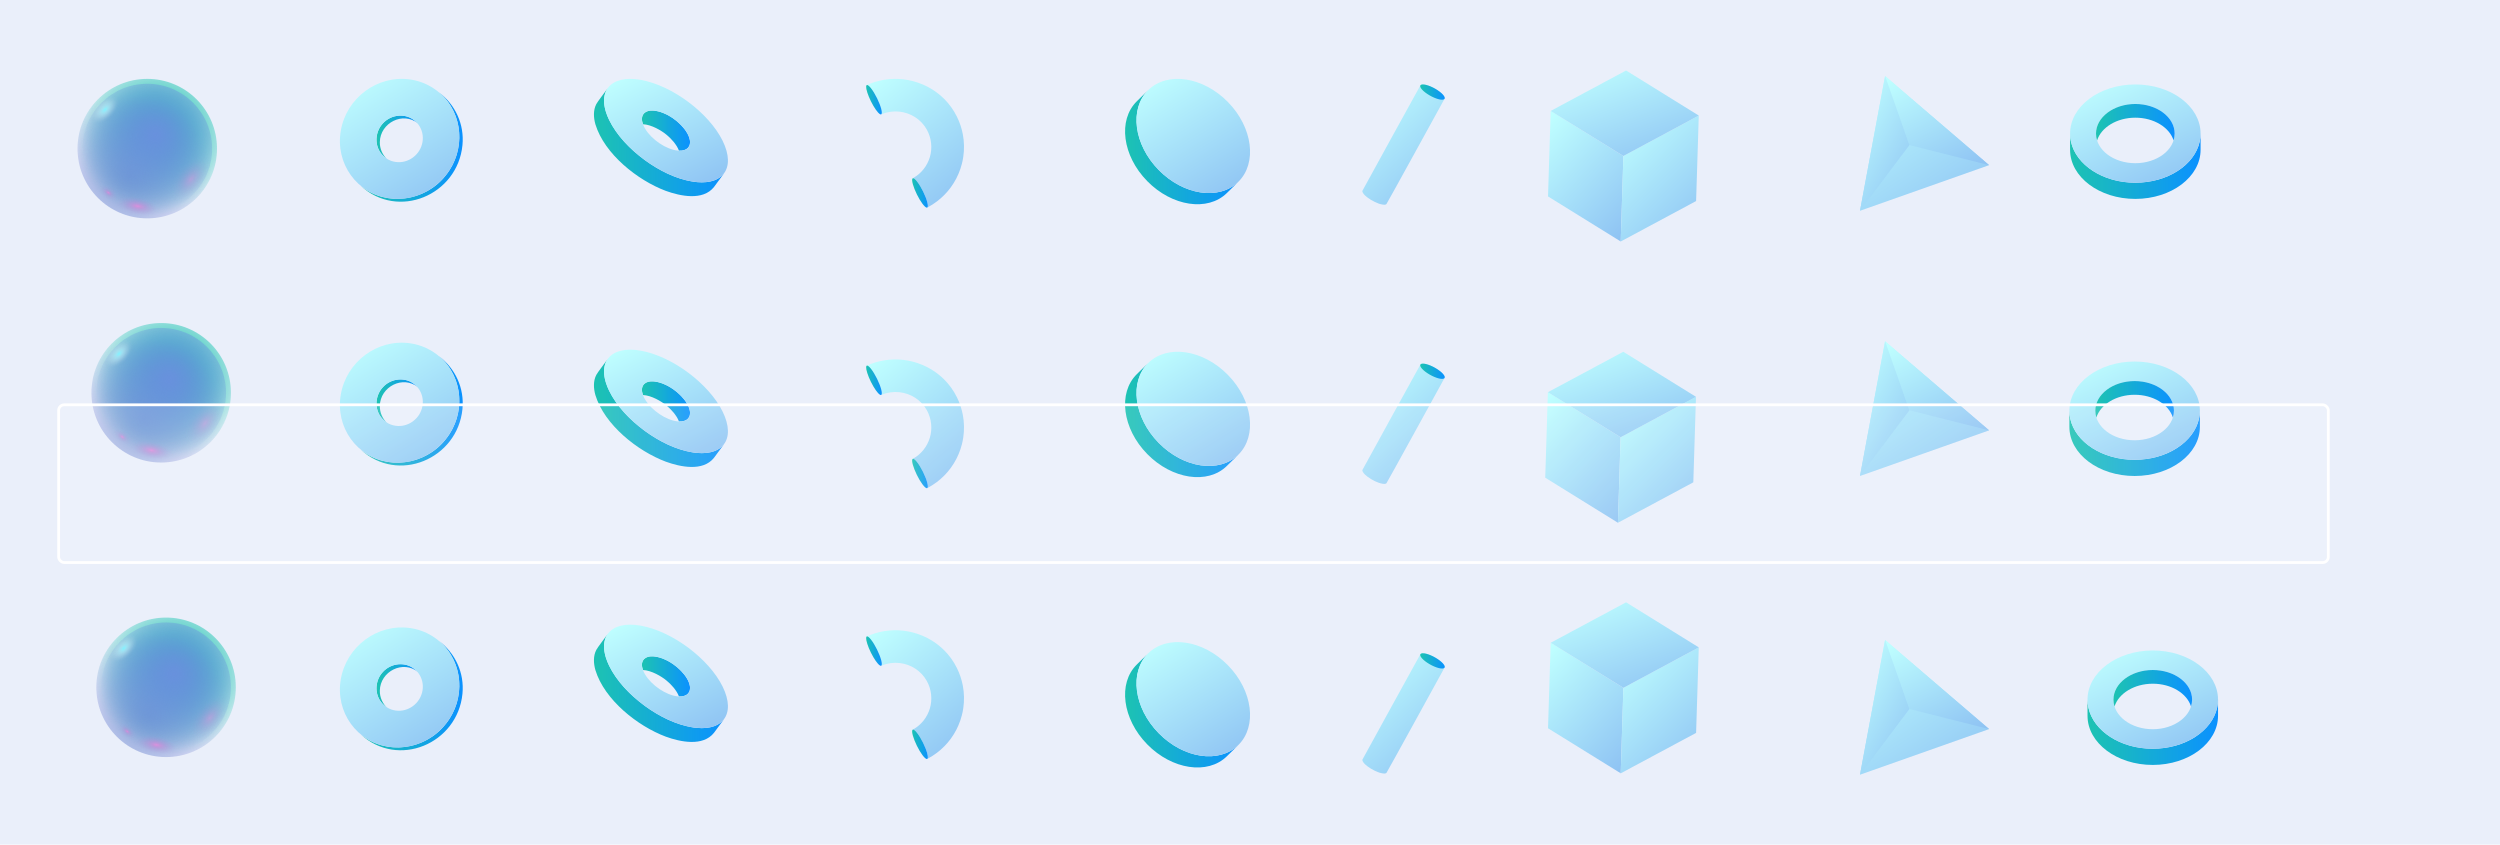 <svg width="3582" height="1210" viewBox="0 0 3582 1210" fill="none" xmlns="http://www.w3.org/2000/svg">
<rect width="3582" height="1210" fill="#EAEFFA"/>
<path style="mix-blend-mode:overlay" d="M211 312.874C266.194 312.874 310.937 268.131 310.937 212.937C310.937 157.743 266.194 113 211 113C155.806 113 111.063 157.743 111.063 212.937C111.063 268.131 155.806 312.874 211 312.874Z" fill="url(#paint0_radial_6_555)"/>
<path style="mix-blend-mode:multiply" d="M211 312.874C266.194 312.874 310.937 268.131 310.937 212.937C310.937 157.743 266.194 113 211 113C155.806 113 111.063 157.743 111.063 212.937C111.063 268.131 155.806 312.874 211 312.874Z" fill="url(#paint1_radial_6_555)"/>
<path style="mix-blend-mode:saturation" d="M211 305.859C262.319 305.859 303.922 264.256 303.922 212.937C303.922 161.618 262.319 120.015 211 120.015C159.681 120.015 118.078 161.618 118.078 212.937C118.078 264.256 159.681 305.859 211 305.859Z" fill="url(#paint2_radial_6_555)"/>
<path style="mix-blend-mode:screen" d="M169.58 137.029C175.545 142.994 172.143 156.058 161.998 166.203C151.853 176.348 138.767 179.751 132.823 173.786C126.879 167.82 130.261 154.756 140.406 144.611C150.551 134.466 163.636 131.063 169.58 137.029Z" fill="url(#paint3_radial_6_555)"/>
<path style="mix-blend-mode:color-dodge" d="M175.356 292.332C170.126 298.948 156.747 297.079 145.489 288.173C134.23 279.268 129.337 266.686 134.567 260.07C139.797 253.454 153.176 255.323 164.434 264.229C175.692 273.134 180.586 285.716 175.356 292.332Z" fill="url(#paint4_radial_6_555)"/>
<path style="mix-blend-mode:color-dodge" d="M230.05 301.715C231.603 293.426 217.888 283.901 199.417 280.441C180.946 276.981 164.713 280.896 163.16 289.185C161.608 297.474 175.323 306.999 193.794 310.459C212.265 313.919 228.497 310.004 230.05 301.715Z" fill="url(#paint5_radial_6_555)"/>
<path style="mix-blend-mode:color-dodge" opacity="0.5" d="M292.856 271.771C306.539 254.403 309.29 233.753 299.002 225.649C288.714 217.544 269.283 225.054 255.601 242.422C241.919 259.79 239.167 280.44 249.455 288.544C259.743 296.649 279.174 289.139 292.856 271.771Z" fill="url(#paint6_radial_6_555)"/>
<path style="mix-blend-mode:overlay" d="M230.937 662.727C286.131 662.727 330.874 617.984 330.874 562.79C330.874 507.596 286.131 462.853 230.937 462.853C175.743 462.853 131 507.596 131 562.79C131 617.984 175.743 662.727 230.937 662.727Z" fill="url(#paint7_radial_6_555)"/>
<path style="mix-blend-mode:multiply" d="M230.937 662.727C286.131 662.727 330.874 617.984 330.874 562.79C330.874 507.596 286.131 462.853 230.937 462.853C175.743 462.853 131 507.596 131 562.79C131 617.984 175.743 662.727 230.937 662.727Z" fill="url(#paint8_radial_6_555)"/>
<path style="mix-blend-mode:saturation" d="M230.937 655.712C282.256 655.712 323.859 614.109 323.859 562.79C323.859 511.471 282.256 469.868 230.937 469.868C179.618 469.868 138.015 511.471 138.015 562.79C138.015 614.109 179.618 655.712 230.937 655.712Z" fill="url(#paint9_radial_6_555)"/>
<path style="mix-blend-mode:screen" d="M189.517 486.882C195.482 492.847 192.08 505.911 181.935 516.056C171.79 526.201 158.704 529.604 152.76 523.639C146.816 517.673 150.198 504.609 160.343 494.464C170.488 484.319 183.573 480.916 189.517 486.882Z" fill="url(#paint10_radial_6_555)"/>
<path style="mix-blend-mode:color-dodge" d="M195.293 642.185C190.063 648.801 176.684 646.932 165.426 638.026C154.167 629.121 149.274 616.539 154.504 609.923C159.734 603.307 173.113 605.176 184.371 614.082C195.629 622.987 200.523 635.569 195.293 642.185Z" fill="url(#paint11_radial_6_555)"/>
<path style="mix-blend-mode:color-dodge" d="M249.987 651.568C251.54 643.279 237.825 633.754 219.354 630.294C200.883 626.834 184.65 630.749 183.097 639.038C181.545 647.327 195.26 656.852 213.731 660.312C232.202 663.772 248.434 659.857 249.987 651.568Z" fill="url(#paint12_radial_6_555)"/>
<path style="mix-blend-mode:color-dodge" opacity="0.5" d="M312.793 621.624C326.476 604.256 329.227 583.606 318.939 575.502C308.652 567.397 289.22 574.907 275.538 592.275C261.856 609.643 259.104 630.293 269.392 638.397C279.68 646.502 299.111 638.992 312.793 621.624Z" fill="url(#paint13_radial_6_555)"/>
<g style="mix-blend-mode:overlay" filter="url(#filter0_f_6_555)">
<path d="M237.937 1084.73C293.131 1084.73 337.874 1039.98 337.874 984.79C337.874 929.596 293.131 884.853 237.937 884.853C182.743 884.853 138 929.596 138 984.79C138 1039.98 182.743 1084.73 237.937 1084.73Z" fill="url(#paint14_radial_6_555)" style="mix-blend-mode:overlay"/>
</g>
<g style="mix-blend-mode:multiply" filter="url(#filter1_f_6_555)">
<path d="M237.937 1084.73C293.131 1084.73 337.874 1039.98 337.874 984.79C337.874 929.596 293.131 884.853 237.937 884.853C182.743 884.853 138 929.596 138 984.79C138 1039.98 182.743 1084.73 237.937 1084.73Z" fill="url(#paint15_radial_6_555)" style="mix-blend-mode:multiply"/>
</g>
<g style="mix-blend-mode:saturation" filter="url(#filter2_f_6_555)">
<path d="M237.937 1077.71C289.256 1077.71 330.859 1036.11 330.859 984.79C330.859 933.471 289.256 891.868 237.937 891.868C186.618 891.868 145.015 933.471 145.015 984.79C145.015 1036.11 186.618 1077.71 237.937 1077.71Z" fill="url(#paint16_radial_6_555)" style="mix-blend-mode:saturation"/>
</g>
<path style="mix-blend-mode:screen" d="M196.517 908.882C202.482 914.847 199.08 927.911 188.935 938.056C178.79 948.201 165.704 951.604 159.76 945.639C153.816 939.673 157.198 926.609 167.343 916.464C177.488 906.319 190.573 902.916 196.517 908.882Z" fill="url(#paint17_radial_6_555)"/>
<path style="mix-blend-mode:color-dodge" d="M202.293 1064.19C197.063 1070.8 183.684 1068.93 172.426 1060.03C161.167 1051.12 156.274 1038.54 161.504 1031.92C166.734 1025.31 180.113 1027.18 191.371 1036.08C202.629 1044.99 207.523 1057.57 202.293 1064.19Z" fill="url(#paint18_radial_6_555)"/>
<path style="mix-blend-mode:color-dodge" d="M256.987 1073.57C258.54 1065.28 244.825 1055.75 226.354 1052.29C207.883 1048.83 191.65 1052.75 190.097 1061.04C188.545 1069.33 202.26 1078.85 220.731 1082.31C239.202 1085.77 255.434 1081.86 256.987 1073.57Z" fill="url(#paint19_radial_6_555)"/>
<path style="mix-blend-mode:color-dodge" opacity="0.5" d="M319.793 1043.62C333.476 1026.26 336.227 1005.61 325.939 997.502C315.652 989.397 296.22 996.907 282.538 1014.28C268.856 1031.64 266.104 1052.29 276.392 1060.4C286.68 1068.5 306.111 1060.99 319.793 1043.62Z" fill="url(#paint20_radial_6_555)"/>
<path d="M544.229 203.578C544.602 176 577.554 159.101 599.184 177.047L594.36 173.009C581.227 161.67 560.24 163.934 548.681 176.676C537.9 187.964 536.19 206.654 545.55 219.311C548.071 222.792 552.303 226.256 555.637 228.977C548.241 222.741 544.026 213.228 544.213 203.561L544.229 203.578Z" fill="url(#paint21_linear_6_555)"/>
<path d="M662.601 208.006C665.512 178.18 652.531 150.077 628.701 132.097C664.429 161.855 667.458 216.117 638.432 251.571C609.136 288.765 552.861 296.69 516.49 265.884C570.124 315.803 655.645 279.572 662.601 208.023V208.006Z" fill="url(#paint22_linear_6_555)"/>
<path d="M587.37 113.829C633.93 120.369 665.055 163.799 656.914 210.828C648.773 257.874 604.447 290.691 557.871 284.151C511.294 277.628 480.152 234.216 488.293 187.17C496.451 140.141 540.794 107.29 587.37 113.829ZM566.892 232.053C584.95 234.587 602.18 221.846 605.328 203.595C608.492 185.345 596.408 168.463 578.333 165.928C560.274 163.393 543.028 176.152 539.863 194.402C536.698 212.653 548.816 229.518 566.875 232.053" fill="url(#paint23_linear_6_555)"/>
<g filter="url(#filter3_f_6_555)">
<path d="M544.229 989.578C544.602 962 577.554 945.101 599.184 963.047L594.36 959.009C581.227 947.67 560.24 949.934 548.681 962.676C537.9 973.964 536.19 992.654 545.55 1005.31C548.071 1008.79 552.303 1012.26 555.637 1014.98C548.241 1008.74 544.026 999.228 544.213 989.561L544.229 989.578Z" fill="url(#paint24_linear_6_555)"/>
</g>
<g filter="url(#filter4_f_6_555)">
<path d="M662.601 994.006C665.512 964.18 652.531 936.077 628.701 918.097C664.429 947.855 667.458 1002.12 638.432 1037.57C609.136 1074.76 552.861 1082.69 516.49 1051.88C570.124 1101.8 655.645 1065.57 662.601 994.023V994.006Z" fill="url(#paint25_linear_6_555)"/>
</g>
<g filter="url(#filter5_f_6_555)">
<path d="M587.37 899.829C633.93 906.369 665.055 949.799 656.914 996.828C648.773 1043.87 604.447 1076.69 557.871 1070.15C511.294 1063.63 480.152 1020.22 488.293 973.17C496.451 926.141 540.794 893.29 587.37 899.829ZM566.892 1018.05C584.95 1020.59 602.18 1007.85 605.328 989.595C608.492 971.345 596.408 954.463 578.333 951.928C560.274 949.393 543.028 962.152 539.863 980.402C536.698 998.653 548.816 1015.52 566.875 1018.05" fill="url(#paint26_linear_6_555)"/>
</g>
<path d="M544.229 581.578C544.602 554 577.554 537.101 599.184 555.047L594.36 551.009C581.227 539.67 560.24 541.934 548.681 554.676C537.9 565.964 536.19 584.654 545.55 597.311C548.071 600.792 552.303 604.256 555.637 606.977C548.241 600.741 544.026 591.228 544.213 581.561L544.229 581.578Z" fill="url(#paint27_linear_6_555)"/>
<path d="M662.601 586.006C665.512 556.18 652.531 528.077 628.701 510.097C664.429 539.855 667.458 594.117 638.432 629.571C609.136 666.765 552.861 674.69 516.49 643.884C570.124 693.803 655.645 657.572 662.601 586.023V586.006Z" fill="url(#paint28_linear_6_555)"/>
<path d="M587.37 491.829C633.93 498.369 665.055 541.799 656.914 588.828C648.773 635.874 604.447 668.691 557.871 662.151C511.294 655.628 480.152 612.216 488.293 565.17C496.451 518.141 540.794 485.29 587.37 491.829ZM566.892 610.053C584.95 612.587 602.18 599.846 605.328 581.595C608.492 563.345 596.408 546.463 578.333 543.928C560.274 541.393 543.028 554.152 539.863 572.402C536.698 590.653 548.816 607.518 566.875 610.053" fill="url(#paint29_linear_6_555)"/>
<path d="M988.66 203.503C988.66 204.825 988.51 206.146 988.161 207.493C988.161 207.568 988.136 207.618 988.111 207.668C988.111 207.742 988.086 207.842 988.061 207.917C988.061 208.067 987.936 208.366 987.712 208.765C987.712 208.765 987.712 208.815 987.687 208.84C987.313 209.513 986.689 210.485 985.891 211.657C983.221 214.625 978.705 216.146 972.818 215.872C969.5 206.87 961.067 198.017 955.155 193.229C948.019 187.169 933.325 178.516 921.25 177.993C919.005 171.858 919.404 166.846 921.924 163.429C922.098 163.155 922.323 162.906 922.572 162.656C922.797 162.407 923.046 162.158 923.296 161.933C923.97 161.31 924.743 160.736 925.616 160.287C926.439 159.839 927.338 159.465 928.236 159.19C928.335 159.14 928.435 159.115 928.56 159.115C928.984 158.991 929.408 158.891 929.832 158.791C930.381 158.667 930.955 158.567 931.579 158.517C932.976 158.367 934.398 158.342 935.795 158.417C940.56 158.816 945.25 159.963 949.791 161.684C949.965 161.734 950.115 161.809 950.29 161.883C956.726 164.377 962.814 168.068 968.277 172.457C968.602 172.706 968.901 172.955 969.225 173.205C969.899 173.753 970.572 174.327 971.221 174.9C971.321 174.975 971.421 175.075 971.52 175.175C973.192 176.646 974.789 178.167 976.286 179.763C977.782 181.359 979.229 183.005 980.552 184.676C980.851 185.025 981.1 185.374 981.35 185.748C981.849 186.421 982.348 187.144 982.847 187.843C983.62 188.99 984.319 190.137 984.942 191.284C985.342 192.007 985.716 192.73 986.04 193.429C987.238 195.823 988.086 198.341 988.46 200.885C988.485 201.059 988.51 201.234 988.535 201.433C988.585 201.708 988.61 201.982 988.61 202.256C988.66 202.68 988.685 203.104 988.66 203.503Z" fill="url(#paint30_linear_6_555)"/>
<path d="M1037.48 248.24C1027.4 261.506 1008.82 262.579 993.5 260.334C968.302 256.444 944.826 244.474 924.294 229.687C903.163 214.101 883.803 194.725 872.302 170.886C865.816 157.145 861.475 139.34 870.98 126.049C869.333 128.568 855.238 146.896 854.389 149.141C849.774 158.018 850.423 168.567 853.067 178.018C865.965 220.585 913.367 258.24 953.957 273.476C974.814 281.057 1007.12 287.915 1022.99 267.965L1037.46 248.29L1037.48 248.24Z" fill="url(#paint31_linear_6_555)"/>
<path d="M926.514 116.274C973.092 128.268 1023.24 169.714 1038.53 208.84C1053.82 247.966 1028.5 269.985 981.924 257.99C935.396 246.021 885.25 204.575 869.932 165.424C854.639 126.273 879.961 104.279 926.514 116.274ZM964.984 214.65C983.046 219.313 992.901 210.76 986.963 195.573C981.026 180.387 961.541 164.277 943.454 159.639C925.392 154.976 915.562 163.529 921.5 178.716C927.437 193.902 946.922 210.012 964.984 214.675" fill="url(#paint32_linear_6_555)"/>
<path d="M988.66 591.51C988.66 592.832 988.51 594.153 988.161 595.5C988.161 595.575 988.136 595.625 988.111 595.675C988.111 595.749 988.086 595.849 988.061 595.924C988.061 596.074 987.936 596.373 987.712 596.772C987.712 596.772 987.712 596.822 987.687 596.847C987.313 597.52 986.689 598.493 985.891 599.665C983.221 602.632 978.705 604.153 972.818 603.879C969.5 594.877 961.067 586.024 955.155 581.236C948.019 575.176 933.325 566.523 921.25 566C919.005 559.865 919.404 554.853 921.924 551.437C922.098 551.162 922.323 550.913 922.572 550.663C922.797 550.414 923.046 550.165 923.296 549.94C923.97 549.317 924.743 548.743 925.616 548.294C926.439 547.846 927.338 547.472 928.236 547.197C928.335 547.147 928.435 547.122 928.56 547.122C928.984 546.998 929.408 546.898 929.832 546.798C930.381 546.674 930.955 546.574 931.579 546.524C932.976 546.374 934.398 546.349 935.795 546.424C940.56 546.823 945.25 547.97 949.791 549.691C949.965 549.741 950.115 549.816 950.29 549.89C956.726 552.384 962.814 556.075 968.277 560.464C968.602 560.713 968.901 560.962 969.225 561.212C969.899 561.76 970.572 562.334 971.221 562.908C971.321 562.982 971.421 563.082 971.52 563.182C973.192 564.653 974.789 566.174 976.286 567.77C977.782 569.366 979.229 571.012 980.552 572.683C980.851 573.032 981.1 573.381 981.35 573.755C981.849 574.428 982.348 575.152 982.847 575.85C983.62 576.997 984.319 578.144 984.942 579.291C985.342 580.014 985.716 580.737 986.04 581.436C987.238 583.83 988.086 586.348 988.46 588.892C988.485 589.066 988.51 589.241 988.535 589.44C988.585 589.715 988.61 589.989 988.61 590.263C988.66 590.687 988.685 591.111 988.66 591.51Z" fill="url(#paint33_linear_6_555)"/>
<path d="M1037.48 636.247C1027.4 649.513 1008.82 650.586 993.5 648.341C968.302 644.451 944.826 632.482 924.294 617.694C903.163 602.108 883.803 582.732 872.302 558.893C865.816 545.152 861.475 527.347 870.98 514.056C869.333 516.575 855.238 534.903 854.389 537.148C849.774 546.025 850.423 556.574 853.067 566.025C865.965 608.592 913.367 646.247 953.957 661.483C974.814 669.064 1007.12 675.922 1022.99 655.972L1037.46 636.297L1037.48 636.247Z" fill="url(#paint34_linear_6_555)"/>
<path d="M926.514 504.281C973.092 516.275 1023.24 557.721 1038.53 596.847C1053.82 635.973 1028.5 657.992 981.924 645.997C935.396 634.028 885.25 592.582 869.932 553.431C854.639 514.281 879.961 492.286 926.514 504.281ZM964.984 602.657C983.046 607.32 992.901 598.767 986.963 583.58C981.026 568.394 961.541 552.284 943.454 547.646C925.392 542.983 915.562 551.536 921.5 566.723C927.437 581.909 946.922 598.019 964.984 602.682" fill="url(#paint35_linear_6_555)"/>
<g filter="url(#filter6_f_6_555)">
<path d="M988.66 985.51C988.66 986.832 988.51 988.153 988.161 989.5C988.161 989.575 988.136 989.625 988.111 989.675C988.111 989.749 988.086 989.849 988.061 989.924C988.061 990.074 987.936 990.373 987.712 990.772C987.712 990.772 987.712 990.822 987.687 990.847C987.313 991.52 986.689 992.493 985.891 993.665C983.221 996.632 978.705 998.153 972.818 997.879C969.5 988.877 961.067 980.024 955.155 975.236C948.019 969.177 933.325 960.523 921.25 960C919.005 953.865 919.404 948.853 921.924 945.437C922.098 945.162 922.323 944.913 922.572 944.664C922.797 944.414 923.046 944.165 923.296 943.94C923.97 943.317 924.743 942.743 925.616 942.295C926.439 941.846 927.338 941.472 928.236 941.197C928.335 941.147 928.435 941.122 928.56 941.122C928.984 940.998 929.408 940.898 929.832 940.798C930.381 940.674 930.955 940.574 931.579 940.524C932.976 940.374 934.398 940.349 935.795 940.424C940.56 940.823 945.25 941.97 949.791 943.691C949.965 943.741 950.115 943.816 950.29 943.89C956.726 946.384 962.814 950.075 968.277 954.464C968.602 954.713 968.901 954.962 969.225 955.212C969.899 955.76 970.572 956.334 971.221 956.908C971.321 956.982 971.421 957.082 971.52 957.182C973.192 958.653 974.789 960.174 976.286 961.77C977.782 963.366 979.229 965.012 980.552 966.683C980.851 967.032 981.1 967.381 981.35 967.755C981.849 968.428 982.348 969.152 982.847 969.85C983.62 970.997 984.319 972.144 984.942 973.291C985.342 974.014 985.716 974.737 986.04 975.436C987.238 977.83 988.086 980.348 988.46 982.892C988.485 983.066 988.51 983.241 988.535 983.44C988.585 983.715 988.61 983.989 988.61 984.263C988.66 984.687 988.685 985.111 988.66 985.51Z" fill="url(#paint36_linear_6_555)"/>
</g>
<g filter="url(#filter7_f_6_555)">
<path d="M1037.48 1030.25C1027.4 1043.51 1008.82 1044.59 993.5 1042.34C968.302 1038.45 944.826 1026.48 924.294 1011.69C903.163 996.108 883.803 976.732 872.302 952.893C865.816 939.152 861.475 921.348 870.98 908.056C869.333 910.575 855.238 928.903 854.389 931.148C849.774 940.025 850.423 950.574 853.067 960.025C865.965 1002.59 913.367 1040.25 953.957 1055.48C974.814 1063.06 1007.12 1069.92 1022.99 1049.97L1037.46 1030.3L1037.48 1030.25Z" fill="url(#paint37_linear_6_555)"/>
</g>
<g filter="url(#filter8_f_6_555)">
<path d="M926.514 898.281C973.092 910.276 1023.24 951.721 1038.53 990.847C1053.82 1029.97 1028.5 1051.99 981.924 1040C935.396 1028.03 885.25 986.582 869.932 947.432C854.639 908.281 879.961 886.286 926.514 898.281ZM964.984 996.657C983.046 1001.32 992.901 992.767 986.963 977.58C981.026 962.394 961.541 946.284 943.454 941.646C925.392 936.983 915.562 945.536 921.5 960.723C927.437 975.909 946.922 992.019 964.984 996.682" fill="url(#paint38_linear_6_555)"/>
</g>
<path d="M1380.19 224.658C1379.7 228.008 1379.05 231.318 1378.21 234.588C1377.57 237.098 1376.85 239.568 1376.01 242.008C1372.84 251.368 1368.26 260.258 1362.38 268.308C1356.84 275.898 1350.15 282.768 1342.41 288.618C1340.27 290.228 1338.05 291.768 1335.75 293.228C1333.81 294.458 1331.81 295.628 1329.74 296.728C1329.67 296.778 1329.59 296.818 1329.52 296.848C1329.14 297.098 1328.82 297.278 1328.56 297.378C1330.91 296.068 1328.24 285.758 1322.56 274.258C1316.85 262.668 1310.24 254.258 1307.8 255.448C1307.73 255.488 1307.66 255.518 1307.6 255.588C1307.82 255.388 1308.12 255.208 1308.51 255.008C1320.31 248.338 1328.5 237.558 1332.2 225.398C1336.22 212.178 1334.65 197.668 1327.89 185.608C1319.62 170.848 1304.81 161.748 1288.89 159.968C1280.29 158.998 1271.37 160.178 1262.98 163.738C1262.76 163.848 1262.54 163.908 1262.32 163.938C1262.41 163.918 1262.48 163.888 1262.57 163.848C1265 162.648 1262.35 152.288 1256.64 140.708C1250.94 129.158 1244.36 120.768 1241.92 121.898C1241.98 121.858 1242.04 121.828 1242.12 121.798C1243.86 121.008 1245.61 120.288 1247.38 119.598C1249.41 118.808 1251.46 118.098 1253.51 117.458C1255.93 116.708 1258.35 116.058 1260.8 115.488C1269.6 113.478 1278.54 112.708 1287.36 113.098C1296.72 113.518 1305.96 115.258 1314.77 118.238C1317.4 119.118 1319.99 120.118 1322.54 121.208C1326.75 123.038 1330.85 125.148 1334.77 127.548C1341.28 131.518 1347.36 136.268 1352.83 141.738C1360.1 148.998 1366.32 157.538 1371.1 167.248C1375.13 175.398 1377.91 183.838 1379.53 192.348C1381.57 203.148 1381.75 214.058 1380.19 224.648V224.658Z" fill="url(#paint39_linear_6_555)"/>
<path d="M1262.57 163.838C1262.48 163.878 1262.41 163.898 1262.32 163.928C1262.1 163.948 1261.87 163.938 1261.66 163.888C1261.61 163.888 1261.55 163.878 1261.5 163.848C1261.41 163.828 1261.34 163.798 1261.25 163.758C1261.21 163.748 1261.19 163.738 1261.15 163.718C1261.05 163.668 1260.97 163.618 1260.87 163.568C1260.78 163.528 1260.71 163.478 1260.62 163.418C1257.5 161.498 1252.38 154.278 1247.82 145.038C1243.41 136.088 1240.81 127.858 1241.01 124.038C1241.03 123.388 1241.15 122.868 1241.34 122.488C1241.38 122.418 1241.43 122.338 1241.49 122.268C1241.53 122.208 1241.58 122.148 1241.64 122.108C1241.7 122.048 1241.76 121.998 1241.84 121.948C1241.85 121.938 1241.88 121.928 1241.9 121.908C1241.91 121.908 1241.91 121.898 1241.92 121.898C1244.37 120.768 1250.94 129.158 1256.64 140.698C1262.35 152.268 1265.01 162.628 1262.57 163.838Z" fill="url(#paint40_linear_6_555)"/>
<path d="M1328.57 297.378C1328.36 297.478 1328.18 297.518 1328 297.528C1327.89 297.528 1327.78 297.518 1327.66 297.478C1324.76 296.888 1318.89 289.028 1313.75 278.608C1308.51 267.968 1305.84 258.368 1307.32 255.948C1307.39 255.828 1307.47 255.718 1307.58 255.608C1307.59 255.598 1307.6 255.588 1307.62 255.588C1307.68 255.528 1307.74 255.488 1307.82 255.448C1310.25 254.258 1316.86 262.678 1322.58 274.258C1328.26 285.758 1330.92 296.068 1328.58 297.378H1328.57Z" fill="url(#paint41_linear_6_555)"/>
<path d="M1380.19 626.656C1379.7 630.006 1379.05 633.316 1378.21 636.586C1377.57 639.096 1376.85 641.566 1376.01 644.006C1372.84 653.366 1368.26 662.256 1362.38 670.306C1356.84 677.896 1350.15 684.766 1342.41 690.616C1340.27 692.226 1338.05 693.766 1335.75 695.226C1333.81 696.456 1331.81 697.626 1329.74 698.726C1329.67 698.776 1329.59 698.816 1329.52 698.846C1329.14 699.096 1328.82 699.276 1328.56 699.376C1330.91 698.066 1328.24 687.756 1322.56 676.256C1316.85 664.666 1310.24 656.256 1307.8 657.446C1307.73 657.486 1307.66 657.516 1307.6 657.586C1307.82 657.386 1308.12 657.206 1308.51 657.006C1320.31 650.336 1328.5 639.556 1332.2 627.396C1336.22 614.176 1334.65 599.666 1327.89 587.606C1319.62 572.846 1304.81 563.746 1288.89 561.966C1280.29 560.996 1271.37 562.176 1262.98 565.736C1262.76 565.846 1262.54 565.906 1262.32 565.936C1262.41 565.916 1262.48 565.886 1262.57 565.846C1265 564.646 1262.35 554.286 1256.64 542.706C1250.94 531.156 1244.36 522.766 1241.92 523.896C1241.98 523.856 1242.04 523.826 1242.12 523.796C1243.86 523.006 1245.61 522.286 1247.38 521.596C1249.41 520.806 1251.46 520.096 1253.51 519.456C1255.93 518.706 1258.35 518.056 1260.8 517.486C1269.6 515.476 1278.54 514.706 1287.36 515.096C1296.72 515.516 1305.96 517.256 1314.77 520.236C1317.4 521.116 1319.99 522.116 1322.54 523.206C1326.75 525.036 1330.85 527.146 1334.77 529.546C1341.28 533.516 1347.36 538.266 1352.83 543.736C1360.1 550.996 1366.32 559.536 1371.1 569.246C1375.13 577.396 1377.91 585.836 1379.53 594.346C1381.57 605.146 1381.75 616.056 1380.19 626.646V626.656Z" fill="url(#paint42_linear_6_555)"/>
<path d="M1262.57 565.836C1262.48 565.876 1262.41 565.896 1262.32 565.926C1262.1 565.946 1261.87 565.936 1261.66 565.886C1261.61 565.886 1261.55 565.876 1261.5 565.846C1261.41 565.826 1261.34 565.796 1261.25 565.756C1261.21 565.746 1261.19 565.736 1261.15 565.716C1261.05 565.666 1260.97 565.616 1260.87 565.566C1260.78 565.526 1260.71 565.476 1260.62 565.416C1257.5 563.496 1252.38 556.276 1247.82 547.036C1243.41 538.086 1240.81 529.856 1241.01 526.036C1241.03 525.386 1241.15 524.866 1241.34 524.486C1241.38 524.416 1241.43 524.336 1241.49 524.266C1241.53 524.206 1241.58 524.146 1241.64 524.106C1241.7 524.046 1241.76 523.996 1241.84 523.946C1241.85 523.936 1241.88 523.926 1241.9 523.906C1241.91 523.906 1241.91 523.896 1241.92 523.896C1244.37 522.766 1250.94 531.156 1256.64 542.696C1262.35 554.266 1265.01 564.626 1262.57 565.836Z" fill="url(#paint43_linear_6_555)"/>
<path d="M1328.57 699.376C1328.36 699.476 1328.18 699.516 1328 699.526C1327.89 699.526 1327.78 699.516 1327.66 699.476C1324.76 698.886 1318.89 691.026 1313.75 680.606C1308.51 669.966 1305.84 660.366 1307.32 657.946C1307.39 657.826 1307.47 657.716 1307.58 657.606C1307.59 657.596 1307.6 657.586 1307.62 657.586C1307.68 657.526 1307.74 657.486 1307.82 657.446C1310.25 656.256 1316.86 664.676 1322.58 676.256C1328.26 687.756 1330.92 698.066 1328.58 699.376H1328.57Z" fill="url(#paint44_linear_6_555)"/>
<g filter="url(#filter9_f_6_555)">
<path d="M1380.19 1014.66C1379.7 1018.01 1379.05 1021.32 1378.21 1024.59C1377.57 1027.1 1376.85 1029.57 1376.01 1032.01C1372.84 1041.37 1368.26 1050.26 1362.38 1058.31C1356.84 1065.9 1350.15 1072.77 1342.41 1078.62C1340.27 1080.23 1338.05 1081.77 1335.75 1083.23C1333.81 1084.46 1331.81 1085.63 1329.74 1086.73C1329.67 1086.78 1329.59 1086.82 1329.52 1086.85C1329.14 1087.1 1328.82 1087.28 1328.56 1087.38C1330.91 1086.07 1328.24 1075.76 1322.56 1064.26C1316.85 1052.67 1310.24 1044.26 1307.8 1045.45C1307.73 1045.49 1307.66 1045.52 1307.6 1045.59C1307.82 1045.39 1308.12 1045.21 1308.51 1045.01C1320.31 1038.34 1328.5 1027.56 1332.2 1015.4C1336.22 1002.18 1334.65 987.666 1327.89 975.606C1319.62 960.846 1304.81 951.746 1288.89 949.966C1280.29 948.996 1271.37 950.176 1262.98 953.736C1262.76 953.846 1262.54 953.906 1262.32 953.936C1262.41 953.916 1262.48 953.886 1262.57 953.846C1265 952.646 1262.35 942.286 1256.64 930.706C1250.94 919.156 1244.36 910.766 1241.92 911.896C1241.98 911.856 1242.04 911.826 1242.12 911.796C1243.86 911.006 1245.61 910.286 1247.38 909.596C1249.41 908.806 1251.46 908.096 1253.51 907.456C1255.93 906.706 1258.35 906.056 1260.8 905.486C1269.6 903.476 1278.54 902.706 1287.36 903.096C1296.72 903.516 1305.96 905.256 1314.77 908.236C1317.4 909.116 1319.99 910.116 1322.54 911.206C1326.75 913.036 1330.85 915.146 1334.77 917.546C1341.28 921.516 1347.36 926.266 1352.83 931.736C1360.1 938.996 1366.32 947.536 1371.1 957.246C1375.13 965.396 1377.91 973.836 1379.53 982.346C1381.57 993.146 1381.75 1004.06 1380.19 1014.65V1014.66Z" fill="url(#paint45_linear_6_555)"/>
</g>
<g filter="url(#filter10_f_6_555)">
<path d="M1262.57 953.836C1262.48 953.876 1262.41 953.896 1262.32 953.926C1262.1 953.946 1261.87 953.936 1261.66 953.886C1261.61 953.886 1261.55 953.876 1261.5 953.846C1261.41 953.826 1261.34 953.796 1261.25 953.756C1261.21 953.746 1261.19 953.736 1261.15 953.716C1261.05 953.666 1260.97 953.616 1260.87 953.566C1260.78 953.526 1260.71 953.476 1260.62 953.416C1257.5 951.496 1252.38 944.276 1247.82 935.036C1243.41 926.086 1240.81 917.856 1241.01 914.036C1241.03 913.386 1241.15 912.866 1241.34 912.486C1241.38 912.416 1241.43 912.336 1241.49 912.266C1241.53 912.206 1241.58 912.146 1241.64 912.106C1241.7 912.046 1241.76 911.996 1241.84 911.946C1241.85 911.936 1241.88 911.926 1241.9 911.906C1241.91 911.906 1241.91 911.896 1241.92 911.896C1244.37 910.766 1250.94 919.156 1256.64 930.696C1262.35 942.266 1265.01 952.626 1262.57 953.836Z" fill="url(#paint46_linear_6_555)"/>
</g>
<g filter="url(#filter11_f_6_555)">
<path d="M1328.57 1087.38C1328.36 1087.48 1328.18 1087.52 1328 1087.53C1327.89 1087.53 1327.78 1087.52 1327.66 1087.48C1324.76 1086.89 1318.89 1079.03 1313.75 1068.61C1308.51 1057.97 1305.84 1048.37 1307.32 1045.95C1307.39 1045.83 1307.47 1045.72 1307.58 1045.61C1307.59 1045.6 1307.6 1045.59 1307.62 1045.59C1307.68 1045.53 1307.74 1045.49 1307.82 1045.45C1310.25 1044.26 1316.86 1052.68 1322.58 1064.26C1328.26 1075.76 1330.92 1086.07 1328.58 1087.38H1328.57Z" fill="url(#paint47_linear_6_555)"/>
</g>
<path d="M1774.19 260.574L1757.84 276.6C1730.44 303.478 1679.35 295.816 1643.75 259.511C1608.13 223.181 1601.49 171.963 1628.88 145.084L1645.23 129.047C1617.84 155.925 1624.48 207.144 1660.1 243.461C1695.72 279.766 1746.79 287.428 1774.19 260.574Z" fill="url(#paint48_linear_6_555)"/>
<path d="M1774.19 260.574C1746.79 287.441 1695.7 279.778 1660.1 243.461C1624.48 207.144 1617.84 155.925 1645.23 129.047C1672.63 102.181 1723.72 109.831 1759.32 146.148C1794.95 182.477 1801.6 233.684 1774.19 260.574Z" fill="url(#paint49_linear_6_555)"/>
<path d="M1774.19 651.574L1757.84 667.6C1730.44 694.478 1679.35 686.816 1643.75 650.511C1608.13 614.181 1601.49 562.963 1628.88 536.084L1645.23 520.047C1617.84 546.925 1624.48 598.144 1660.1 634.461C1695.72 670.766 1746.79 678.428 1774.19 651.574Z" fill="url(#paint50_linear_6_555)"/>
<path d="M1774.19 651.574C1746.79 678.441 1695.7 670.778 1660.1 634.461C1624.48 598.144 1617.84 546.925 1645.23 520.047C1672.63 493.181 1723.72 500.831 1759.32 537.148C1794.95 573.477 1801.6 624.684 1774.19 651.574Z" fill="url(#paint51_linear_6_555)"/>
<g filter="url(#filter12_f_6_555)">
<path d="M1774.19 1067.57L1757.84 1083.6C1730.44 1110.48 1679.35 1102.82 1643.75 1066.51C1608.13 1030.18 1601.49 978.963 1628.88 952.084L1645.23 936.047C1617.84 962.925 1624.48 1014.14 1660.1 1050.46C1695.72 1086.77 1746.79 1094.43 1774.19 1067.57Z" fill="url(#paint52_linear_6_555)"/>
</g>
<g filter="url(#filter13_f_6_555)">
<path d="M1774.19 1067.57C1746.79 1094.44 1695.7 1086.78 1660.1 1050.46C1624.48 1014.14 1617.84 962.925 1645.23 936.047C1672.63 909.181 1723.72 916.831 1759.32 953.148C1794.95 989.477 1801.6 1040.68 1774.19 1067.57Z" fill="url(#paint53_linear_6_555)"/>
</g>
<path d="M2033.47 125.37C2033.79 124.78 2034.12 124.2 2034.44 123.61C2034.73 123.09 2034.98 122.45 2035.39 122.01C2036.07 121.27 2037.16 121.1 2038.04 121.03C2040 120.88 2041.95 121.28 2043.79 121.77C2047.41 122.72 2050.87 124.21 2054.17 125.93C2057.93 127.89 2061.51 130.21 2064.74 132.98C2066.16 134.2 2067.53 135.54 2068.63 137.1C2069.35 138.12 2070.34 139.64 2069.93 141.08C2069.7 141.88 2069.12 142.67 2068.72 143.39C2068.07 144.57 2067.42 145.76 2066.76 146.94C2062.02 155.55 1987.2 291.82 1986.44 292.46C1984.88 293.78 1982.27 293.34 1980.59 293.05C1976.87 292.42 1973.31 291.02 1969.95 289.42C1966.2 287.63 1962.6 285.5 1959.29 282.97C1956.87 281.11 1954.29 278.99 1952.75 276.21C1952.31 275.41 1951.83 274.38 1952.05 273.37C1952.22 272.63 2032.52 127.09 2033.47 125.37Z" fill="url(#paint54_linear_6_555)"/>
<path d="M2038.18 121.02C2032.5 121.36 2034.27 126.52 2042.15 132.55C2050.02 138.58 2061.01 143.2 2066.69 142.86C2072.37 142.52 2070.6 137.36 2062.72 131.33C2054.85 125.3 2043.86 120.68 2038.18 121.02Z" fill="url(#paint55_linear_6_555)"/>
<path d="M2033.48 525.372C2033.8 524.782 2034.13 524.202 2034.45 523.612C2034.74 523.092 2034.99 522.452 2035.4 522.012C2036.08 521.272 2037.17 521.102 2038.05 521.032C2040.01 520.882 2041.96 521.282 2043.8 521.772C2047.42 522.722 2050.88 524.212 2054.18 525.932C2057.94 527.892 2061.52 530.212 2064.75 532.982C2066.17 534.202 2067.54 535.542 2068.64 537.102C2069.36 538.122 2070.35 539.642 2069.94 541.082C2069.71 541.882 2069.13 542.672 2068.73 543.392C2068.08 544.572 2067.43 545.762 2066.77 546.942C2062.03 555.552 1987.21 691.822 1986.45 692.462C1984.89 693.782 1982.28 693.342 1980.6 693.052C1976.88 692.422 1973.32 691.022 1969.96 689.422C1966.21 687.632 1962.61 685.502 1959.3 682.972C1956.88 681.112 1954.3 678.992 1952.76 676.212C1952.32 675.412 1951.84 674.382 1952.06 673.372C1952.23 672.632 2032.53 527.092 2033.48 525.372Z" fill="url(#paint56_linear_6_555)"/>
<path d="M2038.19 521.022C2032.51 521.362 2034.28 526.522 2042.16 532.552C2050.03 538.582 2061.02 543.202 2066.7 542.862C2072.38 542.522 2070.61 537.362 2062.73 531.332C2054.86 525.302 2043.87 520.682 2038.19 521.022Z" fill="url(#paint57_linear_6_555)"/>
<g filter="url(#filter14_f_6_555)">
<path d="M2033.48 940.372C2033.8 939.782 2034.13 939.202 2034.45 938.612C2034.74 938.092 2034.99 937.452 2035.4 937.012C2036.08 936.272 2037.17 936.102 2038.05 936.032C2040.01 935.882 2041.96 936.282 2043.8 936.772C2047.42 937.722 2050.88 939.212 2054.18 940.932C2057.94 942.892 2061.52 945.212 2064.75 947.982C2066.17 949.202 2067.54 950.542 2068.64 952.102C2069.36 953.122 2070.35 954.642 2069.94 956.082C2069.71 956.882 2069.13 957.672 2068.73 958.392C2068.08 959.572 2067.43 960.762 2066.77 961.942C2062.03 970.552 1987.21 1106.82 1986.45 1107.46C1984.89 1108.78 1982.28 1108.34 1980.6 1108.05C1976.88 1107.42 1973.32 1106.02 1969.96 1104.42C1966.21 1102.63 1962.61 1100.5 1959.3 1097.97C1956.88 1096.11 1954.3 1093.99 1952.76 1091.21C1952.32 1090.41 1951.84 1089.38 1952.06 1088.37C1952.23 1087.63 2032.53 942.092 2033.48 940.372Z" fill="url(#paint58_linear_6_555)"/>
</g>
<g filter="url(#filter15_f_6_555)">
<path d="M2038.19 936.022C2032.51 936.362 2034.28 941.522 2042.16 947.552C2050.03 953.582 2061.02 958.202 2066.7 957.862C2072.38 957.522 2070.61 952.362 2062.73 946.332C2054.86 940.302 2043.87 935.682 2038.19 936.022Z" fill="url(#paint59_linear_6_555)"/>
</g>
<path d="M2221.82 158.944L2326 223.5L2325.98 223.517L2322.17 346L2218 281.444L2221.82 158.944Z" fill="url(#paint60_linear_6_555)"/>
<path d="M2325.98 223.517L2434 165.572L2430.17 288.072L2322.17 346L2325.98 223.517Z" fill="url(#paint61_linear_6_555)"/>
<path d="M2221.82 158.944L2329.83 101L2434 165.572L2326 223.5L2221.82 158.944Z" fill="url(#paint62_linear_6_555)"/>
<path d="M2217.82 561.944L2322 626.5L2321.98 626.517L2318.17 749L2214 684.444L2217.82 561.944Z" fill="url(#paint63_linear_6_555)"/>
<path d="M2321.98 626.517L2430 568.572L2426.17 691.072L2318.17 749L2321.98 626.517Z" fill="url(#paint64_linear_6_555)"/>
<path d="M2217.82 561.944L2325.83 504L2430 568.572L2322 626.5L2217.82 561.944Z" fill="url(#paint65_linear_6_555)"/>
<g filter="url(#filter16_f_6_555)">
<path d="M2221.82 920.944L2326 985.5L2325.98 985.517L2322.17 1108L2218 1043.44L2221.82 920.944Z" fill="url(#paint66_linear_6_555)"/>
</g>
<g filter="url(#filter17_f_6_555)">
<path d="M2325.98 985.517L2434 927.572L2430.17 1050.07L2322.17 1108L2325.98 985.517Z" fill="url(#paint67_linear_6_555)"/>
</g>
<g filter="url(#filter18_f_6_555)">
<path d="M2221.82 920.944L2329.83 863L2434 927.572L2326 985.5L2221.82 920.944Z" fill="url(#paint68_linear_6_555)"/>
</g>
<path d="M2850 236.638L2700.93 109L2665 302L2850 236.638Z" fill="url(#paint69_linear_6_555)"/>
<path d="M2700.93 109L2735.81 207.845L2850 236.638L2700.93 109Z" fill="url(#paint70_linear_6_555)"/>
<path d="M2735.81 207.845L2665 302L2700.93 109L2735.81 207.845Z" fill="url(#paint71_linear_6_555)"/>
<path d="M2850 616.638L2700.93 489L2665 682L2850 616.638Z" fill="url(#paint72_linear_6_555)"/>
<path d="M2700.93 489L2735.81 587.845L2850 616.638L2700.93 489Z" fill="url(#paint73_linear_6_555)"/>
<path d="M2735.81 587.845L2665 682L2700.93 489L2735.81 587.845Z" fill="url(#paint74_linear_6_555)"/>
<g filter="url(#filter19_f_6_555)">
<path d="M2850 1044.64L2700.93 917L2665 1110L2850 1044.64Z" fill="url(#paint75_linear_6_555)"/>
</g>
<g filter="url(#filter20_f_6_555)">
<path d="M2700.93 917L2735.81 1015.84L2850 1044.64L2700.93 917Z" fill="url(#paint76_linear_6_555)"/>
</g>
<g filter="url(#filter21_f_6_555)">
<path d="M2735.81 1015.84L2665 1110L2700.93 917L2735.81 1015.84Z" fill="url(#paint77_linear_6_555)"/>
</g>
<path d="M3152.98 191.357C3152.98 195.299 3152.56 199.144 3151.71 202.914C3144.41 236.275 3105.95 261.752 3059.54 261.788C3013.16 261.85 2974.62 236.422 2967.28 203.073C2966.44 199.303 2966 195.434 2966 191.492V214.643L2966.01 214.692C2966.06 253.561 3007.94 285.049 3059.58 285C3111.2 284.939 3153.04 253.378 3153 214.508V191.357H3152.98Z" fill="url(#paint78_linear_6_555)"/>
<path d="M3059.42 121C3007.78 121.049 2965.98 152.61 2966 191.492C2966 195.434 2966.44 199.303 2967.28 203.074C2974.64 236.422 3013.16 261.85 3059.54 261.788C3105.94 261.739 3144.41 236.275 3151.71 202.914C3152.56 199.156 3152.98 195.3 3152.98 191.357V191.309C3152.94 152.426 3111.06 120.951 3059.42 121ZM3059.54 233.827C3028.42 233.851 3003.2 214.9 3003.15 191.468C3003.14 168.036 3028.33 149.011 3059.44 148.986C3090.56 148.962 3115.8 167.925 3115.83 191.345C3115.85 214.777 3090.65 233.802 3059.54 233.827Z" fill="url(#paint79_linear_6_555)"/>
<path d="M3115.83 191.345C3115.83 194.724 3115.31 198.03 3114.31 201.2C3108.43 182.506 3086.09 168.586 3059.46 168.623C3032.85 168.648 3010.56 182.567 3004.68 201.249C3003.69 198.103 3003.16 194.847 3003.16 191.468C3003.15 168.036 3028.35 149.011 3059.46 148.986C3090.57 148.962 3115.82 167.925 3115.84 191.345H3115.83Z" fill="url(#paint80_linear_6_555)"/>
<path d="M3151.98 588.357C3151.98 592.299 3151.56 596.144 3150.71 599.914C3143.41 633.275 3104.95 658.752 3058.54 658.788C3012.16 658.85 2973.62 633.422 2966.28 600.073C2965.44 596.303 2965 592.434 2965 588.492V611.643L2965.01 611.692C2965.06 650.561 3006.94 682.049 3058.58 682C3110.2 681.939 3152.04 650.378 3152 611.508V588.357H3151.98Z" fill="url(#paint81_linear_6_555)"/>
<path d="M3058.42 518C3006.78 518.049 2964.98 549.61 2965 588.492C2965 592.434 2965.44 596.303 2966.28 600.074C2973.64 633.422 3012.16 658.85 3058.54 658.788C3104.94 658.739 3143.41 633.275 3150.71 599.914C3151.56 596.156 3151.98 592.3 3151.98 588.357V588.309C3151.94 549.426 3110.06 517.951 3058.42 518ZM3058.54 630.827C3027.42 630.851 3002.2 611.9 3002.15 588.468C3002.14 565.036 3027.33 546.011 3058.44 545.986C3089.56 545.962 3114.8 564.925 3114.83 588.345C3114.85 611.777 3089.65 630.802 3058.54 630.827Z" fill="url(#paint82_linear_6_555)"/>
<path d="M3114.83 588.345C3114.83 591.724 3114.31 595.03 3113.31 598.2C3107.43 579.506 3085.09 565.586 3058.46 565.623C3031.85 565.648 3009.56 579.567 3003.68 598.249C3002.69 595.103 3002.16 591.847 3002.16 588.468C3002.15 565.036 3027.35 546.011 3058.46 545.986C3089.57 545.962 3114.82 564.925 3114.84 588.345H3114.83Z" fill="url(#paint83_linear_6_555)"/>
<g filter="url(#filter22_f_6_555)">
<path d="M3177.98 1002.36C3177.98 1006.3 3177.56 1010.14 3176.71 1013.91C3169.41 1047.28 3130.95 1072.75 3084.54 1072.79C3038.16 1072.85 2999.62 1047.42 2992.28 1014.07C2991.44 1010.3 2991 1006.43 2991 1002.49V1025.64L2991.01 1025.69C2991.06 1064.56 3032.94 1096.05 3084.58 1096C3136.2 1095.94 3178.04 1064.38 3178 1025.51V1002.36H3177.98Z" fill="url(#paint84_linear_6_555)"/>
</g>
<g filter="url(#filter23_f_6_555)">
<path d="M3084.42 932C3032.78 932.049 2990.98 963.61 2991 1002.49C2991 1006.43 2991.44 1010.3 2992.28 1014.07C2999.64 1047.42 3038.16 1072.85 3084.54 1072.79C3130.94 1072.74 3169.41 1047.28 3176.71 1013.91C3177.56 1010.16 3177.98 1006.3 3177.98 1002.36V1002.31C3177.94 963.426 3136.06 931.951 3084.42 932ZM3084.54 1044.83C3053.42 1044.85 3028.2 1025.9 3028.15 1002.47C3028.14 979.036 3053.33 960.011 3084.44 959.986C3115.56 959.962 3140.8 978.925 3140.83 1002.35C3140.85 1025.78 3115.65 1044.8 3084.54 1044.83Z" fill="url(#paint85_linear_6_555)"/>
</g>
<g filter="url(#filter24_f_6_555)">
<path d="M3140.83 1002.35C3140.83 1005.72 3140.31 1009.03 3139.31 1012.2C3133.43 993.506 3111.09 979.586 3084.46 979.623C3057.85 979.648 3035.56 993.567 3029.68 1012.25C3028.69 1009.1 3028.16 1005.85 3028.16 1002.47C3028.15 979.036 3053.35 960.011 3084.46 959.986C3115.57 959.962 3140.82 978.925 3140.84 1002.35H3140.83Z" fill="url(#paint86_linear_6_555)"/>
</g>
<g filter="url(#filter25_b_6_555)">
<rect x="84" y="580" width="3252" height="226" rx="8" fill="white" fill-opacity="0.12"/>
<rect x="84" y="580" width="3252" height="226" rx="8" stroke="white" stroke-width="4"/>
</g>
<defs>
<filter id="filter0_f_6_555" x="98" y="844.853" width="279.874" height="279.874" filterUnits="userSpaceOnUse" color-interpolation-filters="sRGB">
<feFlood flood-opacity="0" result="BackgroundImageFix"/>
<feBlend mode="normal" in="SourceGraphic" in2="BackgroundImageFix" result="shape"/>
<feGaussianBlur stdDeviation="20" result="effect1_foregroundBlur_6_555"/>
</filter>
<filter id="filter1_f_6_555" x="98" y="844.853" width="279.874" height="279.874" filterUnits="userSpaceOnUse" color-interpolation-filters="sRGB">
<feFlood flood-opacity="0" result="BackgroundImageFix"/>
<feBlend mode="normal" in="SourceGraphic" in2="BackgroundImageFix" result="shape"/>
<feGaussianBlur stdDeviation="20" result="effect1_foregroundBlur_6_555"/>
</filter>
<filter id="filter2_f_6_555" x="105.015" y="851.868" width="265.843" height="265.843" filterUnits="userSpaceOnUse" color-interpolation-filters="sRGB">
<feFlood flood-opacity="0" result="BackgroundImageFix"/>
<feBlend mode="normal" in="SourceGraphic" in2="BackgroundImageFix" result="shape"/>
<feGaussianBlur stdDeviation="20" result="effect1_foregroundBlur_6_555"/>
</filter>
<filter id="filter3_f_6_555" x="519.454" y="931.676" width="99.73" height="103.301" filterUnits="userSpaceOnUse" color-interpolation-filters="sRGB">
<feFlood flood-opacity="0" result="BackgroundImageFix"/>
<feBlend mode="normal" in="SourceGraphic" in2="BackgroundImageFix" result="shape"/>
<feGaussianBlur stdDeviation="10" result="effect1_foregroundBlur_6_555"/>
</filter>
<filter id="filter4_f_6_555" x="496.49" y="898.097" width="186.515" height="196.91" filterUnits="userSpaceOnUse" color-interpolation-filters="sRGB">
<feFlood flood-opacity="0" result="BackgroundImageFix"/>
<feBlend mode="normal" in="SourceGraphic" in2="BackgroundImageFix" result="shape"/>
<feGaussianBlur stdDeviation="10" result="effect1_foregroundBlur_6_555"/>
</filter>
<filter id="filter5_f_6_555" x="467" y="879" width="211.208" height="211.981" filterUnits="userSpaceOnUse" color-interpolation-filters="sRGB">
<feFlood flood-opacity="0" result="BackgroundImageFix"/>
<feBlend mode="normal" in="SourceGraphic" in2="BackgroundImageFix" result="shape"/>
<feGaussianBlur stdDeviation="10" result="effect1_foregroundBlur_6_555"/>
</filter>
<filter id="filter6_f_6_555" x="899.778" y="920.383" width="108.892" height="97.527" filterUnits="userSpaceOnUse" color-interpolation-filters="sRGB">
<feFlood flood-opacity="0" result="BackgroundImageFix"/>
<feBlend mode="normal" in="SourceGraphic" in2="BackgroundImageFix" result="shape"/>
<feGaussianBlur stdDeviation="10" result="effect1_foregroundBlur_6_555"/>
</filter>
<filter id="filter7_f_6_555" x="831" y="888.056" width="226.483" height="195.002" filterUnits="userSpaceOnUse" color-interpolation-filters="sRGB">
<feFlood flood-opacity="0" result="BackgroundImageFix"/>
<feBlend mode="normal" in="SourceGraphic" in2="BackgroundImageFix" result="shape"/>
<feGaussianBlur stdDeviation="10" result="effect1_foregroundBlur_6_555"/>
</filter>
<filter id="filter8_f_6_555" x="845.474" y="875.007" width="217.514" height="188.262" filterUnits="userSpaceOnUse" color-interpolation-filters="sRGB">
<feFlood flood-opacity="0" result="BackgroundImageFix"/>
<feBlend mode="normal" in="SourceGraphic" in2="BackgroundImageFix" result="shape"/>
<feGaussianBlur stdDeviation="10" result="effect1_foregroundBlur_6_555"/>
</filter>
<filter id="filter9_f_6_555" x="1225.92" y="886.998" width="171.308" height="216.378" filterUnits="userSpaceOnUse" color-interpolation-filters="sRGB">
<feFlood flood-opacity="0" result="BackgroundImageFix"/>
<feBlend mode="normal" in="SourceGraphic" in2="BackgroundImageFix" result="shape"/>
<feGaussianBlur stdDeviation="8" result="effect1_foregroundBlur_6_555"/>
</filter>
<filter id="filter10_f_6_555" x="1225" y="895.794" width="54.477" height="74.142" filterUnits="userSpaceOnUse" color-interpolation-filters="sRGB">
<feFlood flood-opacity="0" result="BackgroundImageFix"/>
<feBlend mode="normal" in="SourceGraphic" in2="BackgroundImageFix" result="shape"/>
<feGaussianBlur stdDeviation="8" result="effect1_foregroundBlur_6_555"/>
</filter>
<filter id="filter11_f_6_555" x="1290.92" y="1029.33" width="54.514" height="74.192" filterUnits="userSpaceOnUse" color-interpolation-filters="sRGB">
<feFlood flood-opacity="0" result="BackgroundImageFix"/>
<feBlend mode="normal" in="SourceGraphic" in2="BackgroundImageFix" result="shape"/>
<feGaussianBlur stdDeviation="8" result="effect1_foregroundBlur_6_555"/>
</filter>
<filter id="filter12_f_6_555" x="1592" y="916.047" width="202.188" height="203.606" filterUnits="userSpaceOnUse" color-interpolation-filters="sRGB">
<feFlood flood-opacity="0" result="BackgroundImageFix"/>
<feBlend mode="normal" in="SourceGraphic" in2="BackgroundImageFix" result="shape"/>
<feGaussianBlur stdDeviation="10" result="effect1_foregroundBlur_6_555"/>
</filter>
<filter id="filter13_f_6_555" x="1608.35" y="900" width="202.728" height="203.617" filterUnits="userSpaceOnUse" color-interpolation-filters="sRGB">
<feFlood flood-opacity="0" result="BackgroundImageFix"/>
<feBlend mode="normal" in="SourceGraphic" in2="BackgroundImageFix" result="shape"/>
<feGaussianBlur stdDeviation="10" result="effect1_foregroundBlur_6_555"/>
</filter>
<filter id="filter14_f_6_555" x="1936" y="920" width="150.031" height="204.362" filterUnits="userSpaceOnUse" color-interpolation-filters="sRGB">
<feFlood flood-opacity="0" result="BackgroundImageFix"/>
<feBlend mode="normal" in="SourceGraphic" in2="BackgroundImageFix" result="shape"/>
<feGaussianBlur stdDeviation="8" result="effect1_foregroundBlur_6_555"/>
</filter>
<filter id="filter15_f_6_555" x="2018.86" y="920.004" width="67.162" height="53.875" filterUnits="userSpaceOnUse" color-interpolation-filters="sRGB">
<feFlood flood-opacity="0" result="BackgroundImageFix"/>
<feBlend mode="normal" in="SourceGraphic" in2="BackgroundImageFix" result="shape"/>
<feGaussianBlur stdDeviation="8" result="effect1_foregroundBlur_6_555"/>
</filter>
<filter id="filter16_f_6_555" x="2198" y="900.944" width="148" height="227.056" filterUnits="userSpaceOnUse" color-interpolation-filters="sRGB">
<feFlood flood-opacity="0" result="BackgroundImageFix"/>
<feBlend mode="normal" in="SourceGraphic" in2="BackgroundImageFix" result="shape"/>
<feGaussianBlur stdDeviation="10" result="effect1_foregroundBlur_6_555"/>
</filter>
<filter id="filter17_f_6_555" x="2302.17" y="907.572" width="151.833" height="220.428" filterUnits="userSpaceOnUse" color-interpolation-filters="sRGB">
<feFlood flood-opacity="0" result="BackgroundImageFix"/>
<feBlend mode="normal" in="SourceGraphic" in2="BackgroundImageFix" result="shape"/>
<feGaussianBlur stdDeviation="10" result="effect1_foregroundBlur_6_555"/>
</filter>
<filter id="filter18_f_6_555" x="2201.82" y="843" width="252.184" height="162.5" filterUnits="userSpaceOnUse" color-interpolation-filters="sRGB">
<feFlood flood-opacity="0" result="BackgroundImageFix"/>
<feBlend mode="normal" in="SourceGraphic" in2="BackgroundImageFix" result="shape"/>
<feGaussianBlur stdDeviation="10" result="effect1_foregroundBlur_6_555"/>
</filter>
<filter id="filter19_f_6_555" x="2645" y="897" width="225" height="233" filterUnits="userSpaceOnUse" color-interpolation-filters="sRGB">
<feFlood flood-opacity="0" result="BackgroundImageFix"/>
<feBlend mode="normal" in="SourceGraphic" in2="BackgroundImageFix" result="shape"/>
<feGaussianBlur stdDeviation="10" result="effect1_foregroundBlur_6_555"/>
</filter>
<filter id="filter20_f_6_555" x="2680.93" y="897" width="189.075" height="167.638" filterUnits="userSpaceOnUse" color-interpolation-filters="sRGB">
<feFlood flood-opacity="0" result="BackgroundImageFix"/>
<feBlend mode="normal" in="SourceGraphic" in2="BackgroundImageFix" result="shape"/>
<feGaussianBlur stdDeviation="10" result="effect1_foregroundBlur_6_555"/>
</filter>
<filter id="filter21_f_6_555" x="2645" y="897" width="110.807" height="233" filterUnits="userSpaceOnUse" color-interpolation-filters="sRGB">
<feFlood flood-opacity="0" result="BackgroundImageFix"/>
<feBlend mode="normal" in="SourceGraphic" in2="BackgroundImageFix" result="shape"/>
<feGaussianBlur stdDeviation="10" result="effect1_foregroundBlur_6_555"/>
</filter>
<filter id="filter22_f_6_555" x="2971" y="982.357" width="227" height="133.643" filterUnits="userSpaceOnUse" color-interpolation-filters="sRGB">
<feFlood flood-opacity="0" result="BackgroundImageFix"/>
<feBlend mode="normal" in="SourceGraphic" in2="BackgroundImageFix" result="shape"/>
<feGaussianBlur stdDeviation="10" result="effect1_foregroundBlur_6_555"/>
</filter>
<filter id="filter23_f_6_555" x="2971" y="912" width="226.975" height="180.788" filterUnits="userSpaceOnUse" color-interpolation-filters="sRGB">
<feFlood flood-opacity="0" result="BackgroundImageFix"/>
<feBlend mode="normal" in="SourceGraphic" in2="BackgroundImageFix" result="shape"/>
<feGaussianBlur stdDeviation="10" result="effect1_foregroundBlur_6_555"/>
</filter>
<filter id="filter24_f_6_555" x="3008.16" y="939.986" width="152.681" height="92.263" filterUnits="userSpaceOnUse" color-interpolation-filters="sRGB">
<feFlood flood-opacity="0" result="BackgroundImageFix"/>
<feBlend mode="normal" in="SourceGraphic" in2="BackgroundImageFix" result="shape"/>
<feGaussianBlur stdDeviation="10" result="effect1_foregroundBlur_6_555"/>
</filter>
<filter id="filter25_b_6_555" x="42" y="538" width="3336" height="310" filterUnits="userSpaceOnUse" color-interpolation-filters="sRGB">
<feFlood flood-opacity="0" result="BackgroundImageFix"/>
<feGaussianBlur in="BackgroundImageFix" stdDeviation="20"/>
<feComposite in2="SourceAlpha" operator="in" result="effect1_backgroundBlur_6_555"/>
<feBlend mode="normal" in="SourceGraphic" in2="effect1_backgroundBlur_6_555" result="shape"/>
</filter>
<radialGradient id="paint0_radial_6_555" cx="0" cy="0" r="1" gradientUnits="userSpaceOnUse" gradientTransform="translate(223.098 192.374) scale(116.341)">
<stop stop-color="#00BFA7"/>
<stop offset="0.1" stop-color="#00BFA7" stop-opacity="0.95"/>
<stop offset="0.28" stop-color="#00BFA7" stop-opacity="0.82"/>
<stop offset="0.49" stop-color="#00BFA7" stop-opacity="0.62"/>
<stop offset="0.75" stop-color="#00BFA7" stop-opacity="0.33"/>
<stop offset="1" stop-color="#00BFA7" stop-opacity="0"/>
</radialGradient>
<radialGradient id="paint1_radial_6_555" cx="0" cy="0" r="1" gradientUnits="userSpaceOnUse" gradientTransform="translate(186.215 251.626) scale(116.341)">
<stop stop-color="#749CD3"/>
<stop offset="0.17" stop-color="#789AD4" stop-opacity="0.86"/>
<stop offset="0.53" stop-color="#8396D7" stop-opacity="0.51"/>
<stop offset="1" stop-color="#9391DD" stop-opacity="0"/>
</radialGradient>
<radialGradient id="paint2_radial_6_555" cx="0" cy="0" r="1" gradientUnits="userSpaceOnUse" gradientTransform="translate(222.258 193.823) scale(108.213)">
<stop stop-color="#6891DD"/>
<stop offset="0.09" stop-color="#6891DD" stop-opacity="0.96"/>
<stop offset="0.25" stop-color="#6891DD" stop-opacity="0.85"/>
<stop offset="0.44" stop-color="#6891DD" stop-opacity="0.67"/>
<stop offset="0.67" stop-color="#6891DD" stop-opacity="0.42"/>
<stop offset="0.92" stop-color="#6891DD" stop-opacity="0.1"/>
<stop offset="1" stop-color="#6891DD" stop-opacity="0"/>
</radialGradient>
<radialGradient id="paint3_radial_6_555" cx="0" cy="0" r="1" gradientUnits="userSpaceOnUse" gradientTransform="translate(150.494 156.965) rotate(-45) scale(24.827 13.903)">
<stop stop-color="#7FF2FF"/>
<stop offset="0.07" stop-color="#8EF3FF" stop-opacity="0.88"/>
<stop offset="0.21" stop-color="#ABF6FF" stop-opacity="0.65"/>
<stop offset="0.36" stop-color="#C5F9FF" stop-opacity="0.45"/>
<stop offset="0.5" stop-color="#D9FBFF" stop-opacity="0.29"/>
<stop offset="0.64" stop-color="#EAFCFF" stop-opacity="0.16"/>
<stop offset="0.77" stop-color="#F5FEFF" stop-opacity="0.07"/>
<stop offset="0.89" stop-color="#FCFEFF" stop-opacity="0.02"/>
<stop offset="1" stop-color="white" stop-opacity="0"/>
</radialGradient>
<radialGradient id="paint4_radial_6_555" cx="0" cy="0" r="1" gradientUnits="userSpaceOnUse" gradientTransform="translate(155.285 276.127) rotate(38.34) scale(24.827 13.903)">
<stop stop-color="#DA91DD"/>
<stop offset="0.02" stop-color="#D58FDB" stop-opacity="0.9"/>
<stop offset="0.07" stop-color="#CD8CDA" stop-opacity="0.71"/>
<stop offset="0.12" stop-color="#C68AD8" stop-opacity="0.54"/>
<stop offset="0.17" stop-color="#C088D6" stop-opacity="0.39"/>
<stop offset="0.23" stop-color="#BB86D5" stop-opacity="0.27"/>
<stop offset="0.3" stop-color="#B785D4" stop-opacity="0.17"/>
<stop offset="0.38" stop-color="#B384D3" stop-opacity="0.09"/>
<stop offset="0.48" stop-color="#B183D3" stop-opacity="0.04"/>
<stop offset="0.62" stop-color="#B083D3" stop-opacity="0"/>
<stop offset="1" stop-color="#B083D3" stop-opacity="0"/>
</radialGradient>
<radialGradient id="paint5_radial_6_555" cx="0" cy="0" r="1" gradientUnits="userSpaceOnUse" gradientTransform="translate(197.264 295.447) rotate(10.61) scale(32.468 13.879)">
<stop stop-color="#DA91DD"/>
<stop offset="0.15" stop-color="#CF8DDA" stop-opacity="0.75"/>
<stop offset="0.31" stop-color="#C58AD8" stop-opacity="0.52"/>
<stop offset="0.46" stop-color="#BE87D6" stop-opacity="0.33"/>
<stop offset="0.61" stop-color="#B785D4" stop-opacity="0.19"/>
<stop offset="0.75" stop-color="#B384D3" stop-opacity="0.08"/>
<stop offset="0.88" stop-color="#B083D3" stop-opacity="0.02"/>
<stop offset="1" stop-color="#B083D3" stop-opacity="0"/>
</radialGradient>
<radialGradient id="paint6_radial_6_555" cx="0" cy="0" r="1" gradientUnits="userSpaceOnUse" gradientTransform="translate(273.63 256.692) rotate(-51.77) scale(38.191 21.574)">
<stop stop-color="#DA91DD"/>
<stop offset="0.15" stop-color="#CF8DDA" stop-opacity="0.75"/>
<stop offset="0.31" stop-color="#C58AD8" stop-opacity="0.52"/>
<stop offset="0.46" stop-color="#BE87D6" stop-opacity="0.33"/>
<stop offset="0.61" stop-color="#B785D4" stop-opacity="0.19"/>
<stop offset="0.75" stop-color="#B384D3" stop-opacity="0.08"/>
<stop offset="0.88" stop-color="#B083D3" stop-opacity="0.02"/>
<stop offset="1" stop-color="#B083D3" stop-opacity="0"/>
</radialGradient>
<radialGradient id="paint7_radial_6_555" cx="0" cy="0" r="1" gradientUnits="userSpaceOnUse" gradientTransform="translate(243.035 542.227) scale(116.341)">
<stop stop-color="#00BFA7"/>
<stop offset="0.1" stop-color="#00BFA7" stop-opacity="0.95"/>
<stop offset="0.28" stop-color="#00BFA7" stop-opacity="0.82"/>
<stop offset="0.49" stop-color="#00BFA7" stop-opacity="0.62"/>
<stop offset="0.75" stop-color="#00BFA7" stop-opacity="0.33"/>
<stop offset="1" stop-color="#00BFA7" stop-opacity="0"/>
</radialGradient>
<radialGradient id="paint8_radial_6_555" cx="0" cy="0" r="1" gradientUnits="userSpaceOnUse" gradientTransform="translate(206.152 601.479) scale(116.341)">
<stop stop-color="#749CD3"/>
<stop offset="0.17" stop-color="#789AD4" stop-opacity="0.86"/>
<stop offset="0.53" stop-color="#8396D7" stop-opacity="0.51"/>
<stop offset="1" stop-color="#9391DD" stop-opacity="0"/>
</radialGradient>
<radialGradient id="paint9_radial_6_555" cx="0" cy="0" r="1" gradientUnits="userSpaceOnUse" gradientTransform="translate(242.195 543.676) scale(108.213)">
<stop stop-color="#6891DD"/>
<stop offset="0.09" stop-color="#6891DD" stop-opacity="0.96"/>
<stop offset="0.25" stop-color="#6891DD" stop-opacity="0.85"/>
<stop offset="0.44" stop-color="#6891DD" stop-opacity="0.67"/>
<stop offset="0.67" stop-color="#6891DD" stop-opacity="0.42"/>
<stop offset="0.92" stop-color="#6891DD" stop-opacity="0.1"/>
<stop offset="1" stop-color="#6891DD" stop-opacity="0"/>
</radialGradient>
<radialGradient id="paint10_radial_6_555" cx="0" cy="0" r="1" gradientUnits="userSpaceOnUse" gradientTransform="translate(170.431 506.818) rotate(-45) scale(24.827 13.903)">
<stop stop-color="#7FF2FF"/>
<stop offset="0.07" stop-color="#8EF3FF" stop-opacity="0.88"/>
<stop offset="0.21" stop-color="#ABF6FF" stop-opacity="0.65"/>
<stop offset="0.36" stop-color="#C5F9FF" stop-opacity="0.45"/>
<stop offset="0.5" stop-color="#D9FBFF" stop-opacity="0.29"/>
<stop offset="0.64" stop-color="#EAFCFF" stop-opacity="0.16"/>
<stop offset="0.77" stop-color="#F5FEFF" stop-opacity="0.07"/>
<stop offset="0.89" stop-color="#FCFEFF" stop-opacity="0.02"/>
<stop offset="1" stop-color="white" stop-opacity="0"/>
</radialGradient>
<radialGradient id="paint11_radial_6_555" cx="0" cy="0" r="1" gradientUnits="userSpaceOnUse" gradientTransform="translate(175.222 625.98) rotate(38.34) scale(24.827 13.903)">
<stop stop-color="#DA91DD"/>
<stop offset="0.02" stop-color="#D58FDB" stop-opacity="0.9"/>
<stop offset="0.07" stop-color="#CD8CDA" stop-opacity="0.71"/>
<stop offset="0.12" stop-color="#C68AD8" stop-opacity="0.54"/>
<stop offset="0.17" stop-color="#C088D6" stop-opacity="0.39"/>
<stop offset="0.23" stop-color="#BB86D5" stop-opacity="0.27"/>
<stop offset="0.3" stop-color="#B785D4" stop-opacity="0.17"/>
<stop offset="0.38" stop-color="#B384D3" stop-opacity="0.09"/>
<stop offset="0.48" stop-color="#B183D3" stop-opacity="0.04"/>
<stop offset="0.62" stop-color="#B083D3" stop-opacity="0"/>
<stop offset="1" stop-color="#B083D3" stop-opacity="0"/>
</radialGradient>
<radialGradient id="paint12_radial_6_555" cx="0" cy="0" r="1" gradientUnits="userSpaceOnUse" gradientTransform="translate(217.201 645.3) rotate(10.61) scale(32.468 13.879)">
<stop stop-color="#DA91DD"/>
<stop offset="0.15" stop-color="#CF8DDA" stop-opacity="0.75"/>
<stop offset="0.31" stop-color="#C58AD8" stop-opacity="0.52"/>
<stop offset="0.46" stop-color="#BE87D6" stop-opacity="0.33"/>
<stop offset="0.61" stop-color="#B785D4" stop-opacity="0.19"/>
<stop offset="0.75" stop-color="#B384D3" stop-opacity="0.08"/>
<stop offset="0.88" stop-color="#B083D3" stop-opacity="0.02"/>
<stop offset="1" stop-color="#B083D3" stop-opacity="0"/>
</radialGradient>
<radialGradient id="paint13_radial_6_555" cx="0" cy="0" r="1" gradientUnits="userSpaceOnUse" gradientTransform="translate(293.567 606.545) rotate(-51.77) scale(38.191 21.574)">
<stop stop-color="#DA91DD"/>
<stop offset="0.15" stop-color="#CF8DDA" stop-opacity="0.75"/>
<stop offset="0.31" stop-color="#C58AD8" stop-opacity="0.52"/>
<stop offset="0.46" stop-color="#BE87D6" stop-opacity="0.33"/>
<stop offset="0.61" stop-color="#B785D4" stop-opacity="0.19"/>
<stop offset="0.75" stop-color="#B384D3" stop-opacity="0.08"/>
<stop offset="0.88" stop-color="#B083D3" stop-opacity="0.02"/>
<stop offset="1" stop-color="#B083D3" stop-opacity="0"/>
</radialGradient>
<radialGradient id="paint14_radial_6_555" cx="0" cy="0" r="1" gradientUnits="userSpaceOnUse" gradientTransform="translate(250.035 964.227) scale(116.341)">
<stop stop-color="#00BFA7"/>
<stop offset="0.1" stop-color="#00BFA7" stop-opacity="0.95"/>
<stop offset="0.28" stop-color="#00BFA7" stop-opacity="0.82"/>
<stop offset="0.49" stop-color="#00BFA7" stop-opacity="0.62"/>
<stop offset="0.75" stop-color="#00BFA7" stop-opacity="0.33"/>
<stop offset="1" stop-color="#00BFA7" stop-opacity="0"/>
</radialGradient>
<radialGradient id="paint15_radial_6_555" cx="0" cy="0" r="1" gradientUnits="userSpaceOnUse" gradientTransform="translate(213.152 1023.48) scale(116.341)">
<stop stop-color="#749CD3"/>
<stop offset="0.17" stop-color="#789AD4" stop-opacity="0.86"/>
<stop offset="0.53" stop-color="#8396D7" stop-opacity="0.51"/>
<stop offset="1" stop-color="#9391DD" stop-opacity="0"/>
</radialGradient>
<radialGradient id="paint16_radial_6_555" cx="0" cy="0" r="1" gradientUnits="userSpaceOnUse" gradientTransform="translate(249.195 965.676) scale(108.213)">
<stop stop-color="#6891DD"/>
<stop offset="0.09" stop-color="#6891DD" stop-opacity="0.96"/>
<stop offset="0.25" stop-color="#6891DD" stop-opacity="0.85"/>
<stop offset="0.44" stop-color="#6891DD" stop-opacity="0.67"/>
<stop offset="0.67" stop-color="#6891DD" stop-opacity="0.42"/>
<stop offset="0.92" stop-color="#6891DD" stop-opacity="0.1"/>
<stop offset="1" stop-color="#6891DD" stop-opacity="0"/>
</radialGradient>
<radialGradient id="paint17_radial_6_555" cx="0" cy="0" r="1" gradientUnits="userSpaceOnUse" gradientTransform="translate(177.431 928.818) rotate(-45) scale(24.827 13.903)">
<stop stop-color="#7FF2FF"/>
<stop offset="0.07" stop-color="#8EF3FF" stop-opacity="0.88"/>
<stop offset="0.21" stop-color="#ABF6FF" stop-opacity="0.65"/>
<stop offset="0.36" stop-color="#C5F9FF" stop-opacity="0.45"/>
<stop offset="0.5" stop-color="#D9FBFF" stop-opacity="0.29"/>
<stop offset="0.64" stop-color="#EAFCFF" stop-opacity="0.16"/>
<stop offset="0.77" stop-color="#F5FEFF" stop-opacity="0.07"/>
<stop offset="0.89" stop-color="#FCFEFF" stop-opacity="0.02"/>
<stop offset="1" stop-color="white" stop-opacity="0"/>
</radialGradient>
<radialGradient id="paint18_radial_6_555" cx="0" cy="0" r="1" gradientUnits="userSpaceOnUse" gradientTransform="translate(182.222 1047.98) rotate(38.34) scale(24.827 13.903)">
<stop stop-color="#DA91DD"/>
<stop offset="0.02" stop-color="#D58FDB" stop-opacity="0.9"/>
<stop offset="0.07" stop-color="#CD8CDA" stop-opacity="0.71"/>
<stop offset="0.12" stop-color="#C68AD8" stop-opacity="0.54"/>
<stop offset="0.17" stop-color="#C088D6" stop-opacity="0.39"/>
<stop offset="0.23" stop-color="#BB86D5" stop-opacity="0.27"/>
<stop offset="0.3" stop-color="#B785D4" stop-opacity="0.17"/>
<stop offset="0.38" stop-color="#B384D3" stop-opacity="0.09"/>
<stop offset="0.48" stop-color="#B183D3" stop-opacity="0.04"/>
<stop offset="0.62" stop-color="#B083D3" stop-opacity="0"/>
<stop offset="1" stop-color="#B083D3" stop-opacity="0"/>
</radialGradient>
<radialGradient id="paint19_radial_6_555" cx="0" cy="0" r="1" gradientUnits="userSpaceOnUse" gradientTransform="translate(224.201 1067.3) rotate(10.61) scale(32.468 13.879)">
<stop stop-color="#DA91DD"/>
<stop offset="0.15" stop-color="#CF8DDA" stop-opacity="0.75"/>
<stop offset="0.31" stop-color="#C58AD8" stop-opacity="0.52"/>
<stop offset="0.46" stop-color="#BE87D6" stop-opacity="0.33"/>
<stop offset="0.61" stop-color="#B785D4" stop-opacity="0.19"/>
<stop offset="0.75" stop-color="#B384D3" stop-opacity="0.08"/>
<stop offset="0.88" stop-color="#B083D3" stop-opacity="0.02"/>
<stop offset="1" stop-color="#B083D3" stop-opacity="0"/>
</radialGradient>
<radialGradient id="paint20_radial_6_555" cx="0" cy="0" r="1" gradientUnits="userSpaceOnUse" gradientTransform="translate(300.567 1028.54) rotate(-51.77) scale(38.191 21.574)">
<stop stop-color="#DA91DD"/>
<stop offset="0.15" stop-color="#CF8DDA" stop-opacity="0.75"/>
<stop offset="0.31" stop-color="#C58AD8" stop-opacity="0.52"/>
<stop offset="0.46" stop-color="#BE87D6" stop-opacity="0.33"/>
<stop offset="0.61" stop-color="#B785D4" stop-opacity="0.19"/>
<stop offset="0.75" stop-color="#B384D3" stop-opacity="0.08"/>
<stop offset="0.88" stop-color="#B083D3" stop-opacity="0.02"/>
<stop offset="1" stop-color="#B083D3" stop-opacity="0"/>
</radialGradient>
<linearGradient id="paint21_linear_6_555" x1="539.474" y1="197.343" x2="599.184" y2="197.343" gradientUnits="userSpaceOnUse">
<stop stop-color="#1DC3B2"/>
<stop offset="1" stop-color="#0B91FF"/>
</linearGradient>
<linearGradient id="paint22_linear_6_555" x1="516.49" y1="210.541" x2="663.007" y2="210.541" gradientUnits="userSpaceOnUse">
<stop stop-color="#1DC3B2"/>
<stop offset="1" stop-color="#0B91FF"/>
</linearGradient>
<linearGradient id="paint23_linear_6_555" x1="514.205" y1="106.191" x2="633.937" y2="297.042" gradientUnits="userSpaceOnUse">
<stop stop-color="#BFFFFF"/>
<stop offset="1" stop-color="#8EC2F3"/>
</linearGradient>
<linearGradient id="paint24_linear_6_555" x1="539.474" y1="983.343" x2="599.184" y2="983.343" gradientUnits="userSpaceOnUse">
<stop stop-color="#1DC3B2"/>
<stop offset="1" stop-color="#0B91FF"/>
</linearGradient>
<linearGradient id="paint25_linear_6_555" x1="516.49" y1="996.541" x2="663.007" y2="996.541" gradientUnits="userSpaceOnUse">
<stop stop-color="#1DC3B2"/>
<stop offset="1" stop-color="#0B91FF"/>
</linearGradient>
<linearGradient id="paint26_linear_6_555" x1="514.205" y1="892.191" x2="633.937" y2="1083.04" gradientUnits="userSpaceOnUse">
<stop stop-color="#BFFFFF"/>
<stop offset="1" stop-color="#8EC2F3"/>
</linearGradient>
<linearGradient id="paint27_linear_6_555" x1="539.474" y1="575.343" x2="599.184" y2="575.343" gradientUnits="userSpaceOnUse">
<stop stop-color="#1DC3B2"/>
<stop offset="1" stop-color="#0B91FF"/>
</linearGradient>
<linearGradient id="paint28_linear_6_555" x1="516.49" y1="588.541" x2="663.007" y2="588.541" gradientUnits="userSpaceOnUse">
<stop stop-color="#1DC3B2"/>
<stop offset="1" stop-color="#0B91FF"/>
</linearGradient>
<linearGradient id="paint29_linear_6_555" x1="514.205" y1="484.191" x2="633.937" y2="675.042" gradientUnits="userSpaceOnUse">
<stop stop-color="#BFFFFF"/>
<stop offset="1" stop-color="#8EC2F3"/>
</linearGradient>
<linearGradient id="paint30_linear_6_555" x1="919.8" y1="187.155" x2="988.67" y2="187.155" gradientUnits="userSpaceOnUse">
<stop stop-color="#1DC3B2"/>
<stop offset="1" stop-color="#0B91FF"/>
</linearGradient>
<linearGradient id="paint31_linear_6_555" x1="851" y1="203.539" x2="1037.49" y2="203.539" gradientUnits="userSpaceOnUse">
<stop stop-color="#1DC3B2"/>
<stop offset="1" stop-color="#0B91FF"/>
</linearGradient>
<linearGradient id="paint32_linear_6_555" x1="893.681" y1="107.13" x2="987.699" y2="287.372" gradientUnits="userSpaceOnUse">
<stop stop-color="#BFFFFF"/>
<stop offset="1" stop-color="#8EC2F3"/>
</linearGradient>
<linearGradient id="paint33_linear_6_555" x1="919.8" y1="575.162" x2="988.67" y2="575.162" gradientUnits="userSpaceOnUse">
<stop stop-color="#1DC3B2"/>
<stop offset="1" stop-color="#0B91FF"/>
</linearGradient>
<linearGradient id="paint34_linear_6_555" x1="851" y1="591.546" x2="1037.49" y2="591.546" gradientUnits="userSpaceOnUse">
<stop stop-color="#1DC3B2"/>
<stop offset="1" stop-color="#0B91FF"/>
</linearGradient>
<linearGradient id="paint35_linear_6_555" x1="893.681" y1="495.137" x2="987.699" y2="675.38" gradientUnits="userSpaceOnUse">
<stop stop-color="#BFFFFF"/>
<stop offset="1" stop-color="#8EC2F3"/>
</linearGradient>
<linearGradient id="paint36_linear_6_555" x1="919.8" y1="969.162" x2="988.67" y2="969.162" gradientUnits="userSpaceOnUse">
<stop stop-color="#1DC3B2"/>
<stop offset="1" stop-color="#0B91FF"/>
</linearGradient>
<linearGradient id="paint37_linear_6_555" x1="851" y1="985.546" x2="1037.49" y2="985.546" gradientUnits="userSpaceOnUse">
<stop stop-color="#1DC3B2"/>
<stop offset="1" stop-color="#0B91FF"/>
</linearGradient>
<linearGradient id="paint38_linear_6_555" x1="893.681" y1="889.137" x2="987.699" y2="1069.38" gradientUnits="userSpaceOnUse">
<stop stop-color="#BFFFFF"/>
<stop offset="1" stop-color="#8EC2F3"/>
</linearGradient>
<linearGradient id="paint39_linear_6_555" x1="1264.06" y1="105.7" x2="1404.08" y2="275.097" gradientUnits="userSpaceOnUse">
<stop stop-color="#BFFFFF"/>
<stop offset="1" stop-color="#8EC2F3"/>
</linearGradient>
<linearGradient id="paint40_linear_6_555" x1="1241" y1="142.864" x2="1263.48" y2="142.864" gradientUnits="userSpaceOnUse">
<stop stop-color="#1DC3B2"/>
<stop offset="1" stop-color="#0B91FF"/>
</linearGradient>
<linearGradient id="paint41_linear_6_555" x1="1306.92" y1="276.429" x2="1329.43" y2="276.429" gradientUnits="userSpaceOnUse">
<stop stop-color="#1DC3B2"/>
<stop offset="1" stop-color="#0B91FF"/>
</linearGradient>
<linearGradient id="paint42_linear_6_555" x1="1264.06" y1="507.698" x2="1404.08" y2="677.095" gradientUnits="userSpaceOnUse">
<stop stop-color="#BFFFFF"/>
<stop offset="1" stop-color="#8EC2F3"/>
</linearGradient>
<linearGradient id="paint43_linear_6_555" x1="1241" y1="544.862" x2="1263.48" y2="544.862" gradientUnits="userSpaceOnUse">
<stop stop-color="#1DC3B2"/>
<stop offset="1" stop-color="#0B91FF"/>
</linearGradient>
<linearGradient id="paint44_linear_6_555" x1="1306.92" y1="678.427" x2="1329.43" y2="678.427" gradientUnits="userSpaceOnUse">
<stop stop-color="#1DC3B2"/>
<stop offset="1" stop-color="#0B91FF"/>
</linearGradient>
<linearGradient id="paint45_linear_6_555" x1="1264.06" y1="895.698" x2="1404.08" y2="1065.09" gradientUnits="userSpaceOnUse">
<stop stop-color="#BFFFFF"/>
<stop offset="1" stop-color="#8EC2F3"/>
</linearGradient>
<linearGradient id="paint46_linear_6_555" x1="1241" y1="932.862" x2="1263.48" y2="932.862" gradientUnits="userSpaceOnUse">
<stop stop-color="#1DC3B2"/>
<stop offset="1" stop-color="#0B91FF"/>
</linearGradient>
<linearGradient id="paint47_linear_6_555" x1="1306.92" y1="1066.43" x2="1329.43" y2="1066.43" gradientUnits="userSpaceOnUse">
<stop stop-color="#1DC3B2"/>
<stop offset="1" stop-color="#0B91FF"/>
</linearGradient>
<linearGradient id="paint48_linear_6_555" x1="1612" y1="210.838" x2="1774.19" y2="210.838" gradientUnits="userSpaceOnUse">
<stop stop-color="#1DC3B2"/>
<stop offset="1" stop-color="#0B91FF"/>
</linearGradient>
<linearGradient id="paint49_linear_6_555" x1="1654.21" y1="106.522" x2="1768.16" y2="287.995" gradientUnits="userSpaceOnUse">
<stop stop-color="#BFFFFF"/>
<stop offset="1" stop-color="#8EC2F3"/>
</linearGradient>
<linearGradient id="paint50_linear_6_555" x1="1612" y1="601.838" x2="1774.19" y2="601.838" gradientUnits="userSpaceOnUse">
<stop stop-color="#1DC3B2"/>
<stop offset="1" stop-color="#0B91FF"/>
</linearGradient>
<linearGradient id="paint51_linear_6_555" x1="1654.21" y1="497.522" x2="1768.16" y2="678.995" gradientUnits="userSpaceOnUse">
<stop stop-color="#BFFFFF"/>
<stop offset="1" stop-color="#8EC2F3"/>
</linearGradient>
<linearGradient id="paint52_linear_6_555" x1="1612" y1="1017.84" x2="1774.19" y2="1017.84" gradientUnits="userSpaceOnUse">
<stop stop-color="#1DC3B2"/>
<stop offset="1" stop-color="#0B91FF"/>
</linearGradient>
<linearGradient id="paint53_linear_6_555" x1="1654.21" y1="913.522" x2="1768.16" y2="1094.99" gradientUnits="userSpaceOnUse">
<stop stop-color="#BFFFFF"/>
<stop offset="1" stop-color="#8EC2F3"/>
</linearGradient>
<linearGradient id="paint54_linear_6_555" x1="1970.75" y1="114.174" x2="2103.46" y2="259.691" gradientUnits="userSpaceOnUse">
<stop stop-color="#BFFFFF"/>
<stop offset="1" stop-color="#8EC2F3"/>
</linearGradient>
<linearGradient id="paint55_linear_6_555" x1="2034.85" y1="131.938" x2="2070.02" y2="131.938" gradientUnits="userSpaceOnUse">
<stop stop-color="#1DC3B2"/>
<stop offset="1" stop-color="#0B91FF"/>
</linearGradient>
<linearGradient id="paint56_linear_6_555" x1="1970.76" y1="514.176" x2="2103.47" y2="659.693" gradientUnits="userSpaceOnUse">
<stop stop-color="#BFFFFF"/>
<stop offset="1" stop-color="#8EC2F3"/>
</linearGradient>
<linearGradient id="paint57_linear_6_555" x1="2034.86" y1="531.94" x2="2070.02" y2="531.94" gradientUnits="userSpaceOnUse">
<stop stop-color="#1DC3B2"/>
<stop offset="1" stop-color="#0B91FF"/>
</linearGradient>
<linearGradient id="paint58_linear_6_555" x1="1970.76" y1="929.176" x2="2103.47" y2="1074.69" gradientUnits="userSpaceOnUse">
<stop stop-color="#BFFFFF"/>
<stop offset="1" stop-color="#8EC2F3"/>
</linearGradient>
<linearGradient id="paint59_linear_6_555" x1="2034.86" y1="946.94" x2="2070.02" y2="946.94" gradientUnits="userSpaceOnUse">
<stop stop-color="#1DC3B2"/>
<stop offset="1" stop-color="#0B91FF"/>
</linearGradient>
<linearGradient id="paint60_linear_6_555" x1="2235.16" y1="151.539" x2="2379.36" y2="284.843" gradientUnits="userSpaceOnUse">
<stop stop-color="#BFFFFF"/>
<stop offset="1" stop-color="#8EC2F3"/>
</linearGradient>
<linearGradient id="paint61_linear_6_555" x1="2339.94" y1="158.429" x2="2479.45" y2="296.885" gradientUnits="userSpaceOnUse">
<stop stop-color="#BFFFFF"/>
<stop offset="1" stop-color="#8EC2F3"/>
</linearGradient>
<linearGradient id="paint62_linear_6_555" x1="2255.53" y1="96.15" x2="2315.98" y2="263.799" gradientUnits="userSpaceOnUse">
<stop stop-color="#BFFFFF"/>
<stop offset="1" stop-color="#8EC2F3"/>
</linearGradient>
<linearGradient id="paint63_linear_6_555" x1="2231.16" y1="554.539" x2="2375.36" y2="687.843" gradientUnits="userSpaceOnUse">
<stop stop-color="#BFFFFF"/>
<stop offset="1" stop-color="#8EC2F3"/>
</linearGradient>
<linearGradient id="paint64_linear_6_555" x1="2335.94" y1="561.429" x2="2475.45" y2="699.885" gradientUnits="userSpaceOnUse">
<stop stop-color="#BFFFFF"/>
<stop offset="1" stop-color="#8EC2F3"/>
</linearGradient>
<linearGradient id="paint65_linear_6_555" x1="2251.53" y1="499.15" x2="2311.98" y2="666.799" gradientUnits="userSpaceOnUse">
<stop stop-color="#BFFFFF"/>
<stop offset="1" stop-color="#8EC2F3"/>
</linearGradient>
<linearGradient id="paint66_linear_6_555" x1="2235.16" y1="913.539" x2="2379.36" y2="1046.84" gradientUnits="userSpaceOnUse">
<stop stop-color="#BFFFFF"/>
<stop offset="1" stop-color="#8EC2F3"/>
</linearGradient>
<linearGradient id="paint67_linear_6_555" x1="2339.94" y1="920.429" x2="2479.45" y2="1058.89" gradientUnits="userSpaceOnUse">
<stop stop-color="#BFFFFF"/>
<stop offset="1" stop-color="#8EC2F3"/>
</linearGradient>
<linearGradient id="paint68_linear_6_555" x1="2255.53" y1="858.15" x2="2315.98" y2="1025.8" gradientUnits="userSpaceOnUse">
<stop stop-color="#BFFFFF"/>
<stop offset="1" stop-color="#8EC2F3"/>
</linearGradient>
<linearGradient id="paint69_linear_6_555" x1="2694.4" y1="101.359" x2="2830.91" y2="310.884" gradientUnits="userSpaceOnUse">
<stop stop-color="#BFFFFF"/>
<stop offset="1" stop-color="#8EC2F3"/>
</linearGradient>
<linearGradient id="paint70_linear_6_555" x1="2724.61" y1="103.947" x2="2806.69" y2="257.446" gradientUnits="userSpaceOnUse">
<stop stop-color="#BFFFFF"/>
<stop offset="1" stop-color="#8EC2F3"/>
</linearGradient>
<linearGradient id="paint71_linear_6_555" x1="2676.25" y1="101.359" x2="2806.6" y2="177.933" gradientUnits="userSpaceOnUse">
<stop stop-color="#BFFFFF"/>
<stop offset="1" stop-color="#8EC2F3"/>
</linearGradient>
<linearGradient id="paint72_linear_6_555" x1="2694.4" y1="481.359" x2="2830.91" y2="690.884" gradientUnits="userSpaceOnUse">
<stop stop-color="#BFFFFF"/>
<stop offset="1" stop-color="#8EC2F3"/>
</linearGradient>
<linearGradient id="paint73_linear_6_555" x1="2724.61" y1="483.947" x2="2806.69" y2="637.446" gradientUnits="userSpaceOnUse">
<stop stop-color="#BFFFFF"/>
<stop offset="1" stop-color="#8EC2F3"/>
</linearGradient>
<linearGradient id="paint74_linear_6_555" x1="2676.25" y1="481.359" x2="2806.6" y2="557.933" gradientUnits="userSpaceOnUse">
<stop stop-color="#BFFFFF"/>
<stop offset="1" stop-color="#8EC2F3"/>
</linearGradient>
<linearGradient id="paint75_linear_6_555" x1="2694.4" y1="909.359" x2="2830.91" y2="1118.88" gradientUnits="userSpaceOnUse">
<stop stop-color="#BFFFFF"/>
<stop offset="1" stop-color="#8EC2F3"/>
</linearGradient>
<linearGradient id="paint76_linear_6_555" x1="2724.61" y1="911.947" x2="2806.69" y2="1065.45" gradientUnits="userSpaceOnUse">
<stop stop-color="#BFFFFF"/>
<stop offset="1" stop-color="#8EC2F3"/>
</linearGradient>
<linearGradient id="paint77_linear_6_555" x1="2676.25" y1="909.359" x2="2806.6" y2="985.933" gradientUnits="userSpaceOnUse">
<stop stop-color="#BFFFFF"/>
<stop offset="1" stop-color="#8EC2F3"/>
</linearGradient>
<linearGradient id="paint78_linear_6_555" x1="2966" y1="238.172" x2="3153" y2="238.172" gradientUnits="userSpaceOnUse">
<stop stop-color="#1DC3B2"/>
<stop offset="1" stop-color="#0B91FF"/>
</linearGradient>
<linearGradient id="paint79_linear_6_555" x1="2995.71" y1="115.426" x2="3079.56" y2="293.723" gradientUnits="userSpaceOnUse">
<stop stop-color="#BFFFFF"/>
<stop offset="1" stop-color="#8EC2F3"/>
</linearGradient>
<linearGradient id="paint80_linear_6_555" x1="3003.16" y1="175.114" x2="3115.84" y2="175.114" gradientUnits="userSpaceOnUse">
<stop stop-color="#1DC3B2"/>
<stop offset="1" stop-color="#0B91FF"/>
</linearGradient>
<linearGradient id="paint81_linear_6_555" x1="2965" y1="635.172" x2="3152" y2="635.172" gradientUnits="userSpaceOnUse">
<stop stop-color="#1DC3B2"/>
<stop offset="1" stop-color="#0B91FF"/>
</linearGradient>
<linearGradient id="paint82_linear_6_555" x1="2994.71" y1="512.426" x2="3078.56" y2="690.723" gradientUnits="userSpaceOnUse">
<stop stop-color="#BFFFFF"/>
<stop offset="1" stop-color="#8EC2F3"/>
</linearGradient>
<linearGradient id="paint83_linear_6_555" x1="3002.16" y1="572.114" x2="3114.84" y2="572.114" gradientUnits="userSpaceOnUse">
<stop stop-color="#1DC3B2"/>
<stop offset="1" stop-color="#0B91FF"/>
</linearGradient>
<linearGradient id="paint84_linear_6_555" x1="2991" y1="1049.17" x2="3178" y2="1049.17" gradientUnits="userSpaceOnUse">
<stop stop-color="#1DC3B2"/>
<stop offset="1" stop-color="#0B91FF"/>
</linearGradient>
<linearGradient id="paint85_linear_6_555" x1="3020.71" y1="926.426" x2="3104.56" y2="1104.72" gradientUnits="userSpaceOnUse">
<stop stop-color="#BFFFFF"/>
<stop offset="1" stop-color="#8EC2F3"/>
</linearGradient>
<linearGradient id="paint86_linear_6_555" x1="3028.16" y1="986.114" x2="3140.84" y2="986.114" gradientUnits="userSpaceOnUse">
<stop stop-color="#1DC3B2"/>
<stop offset="1" stop-color="#0B91FF"/>
</linearGradient>
</defs>
</svg>
